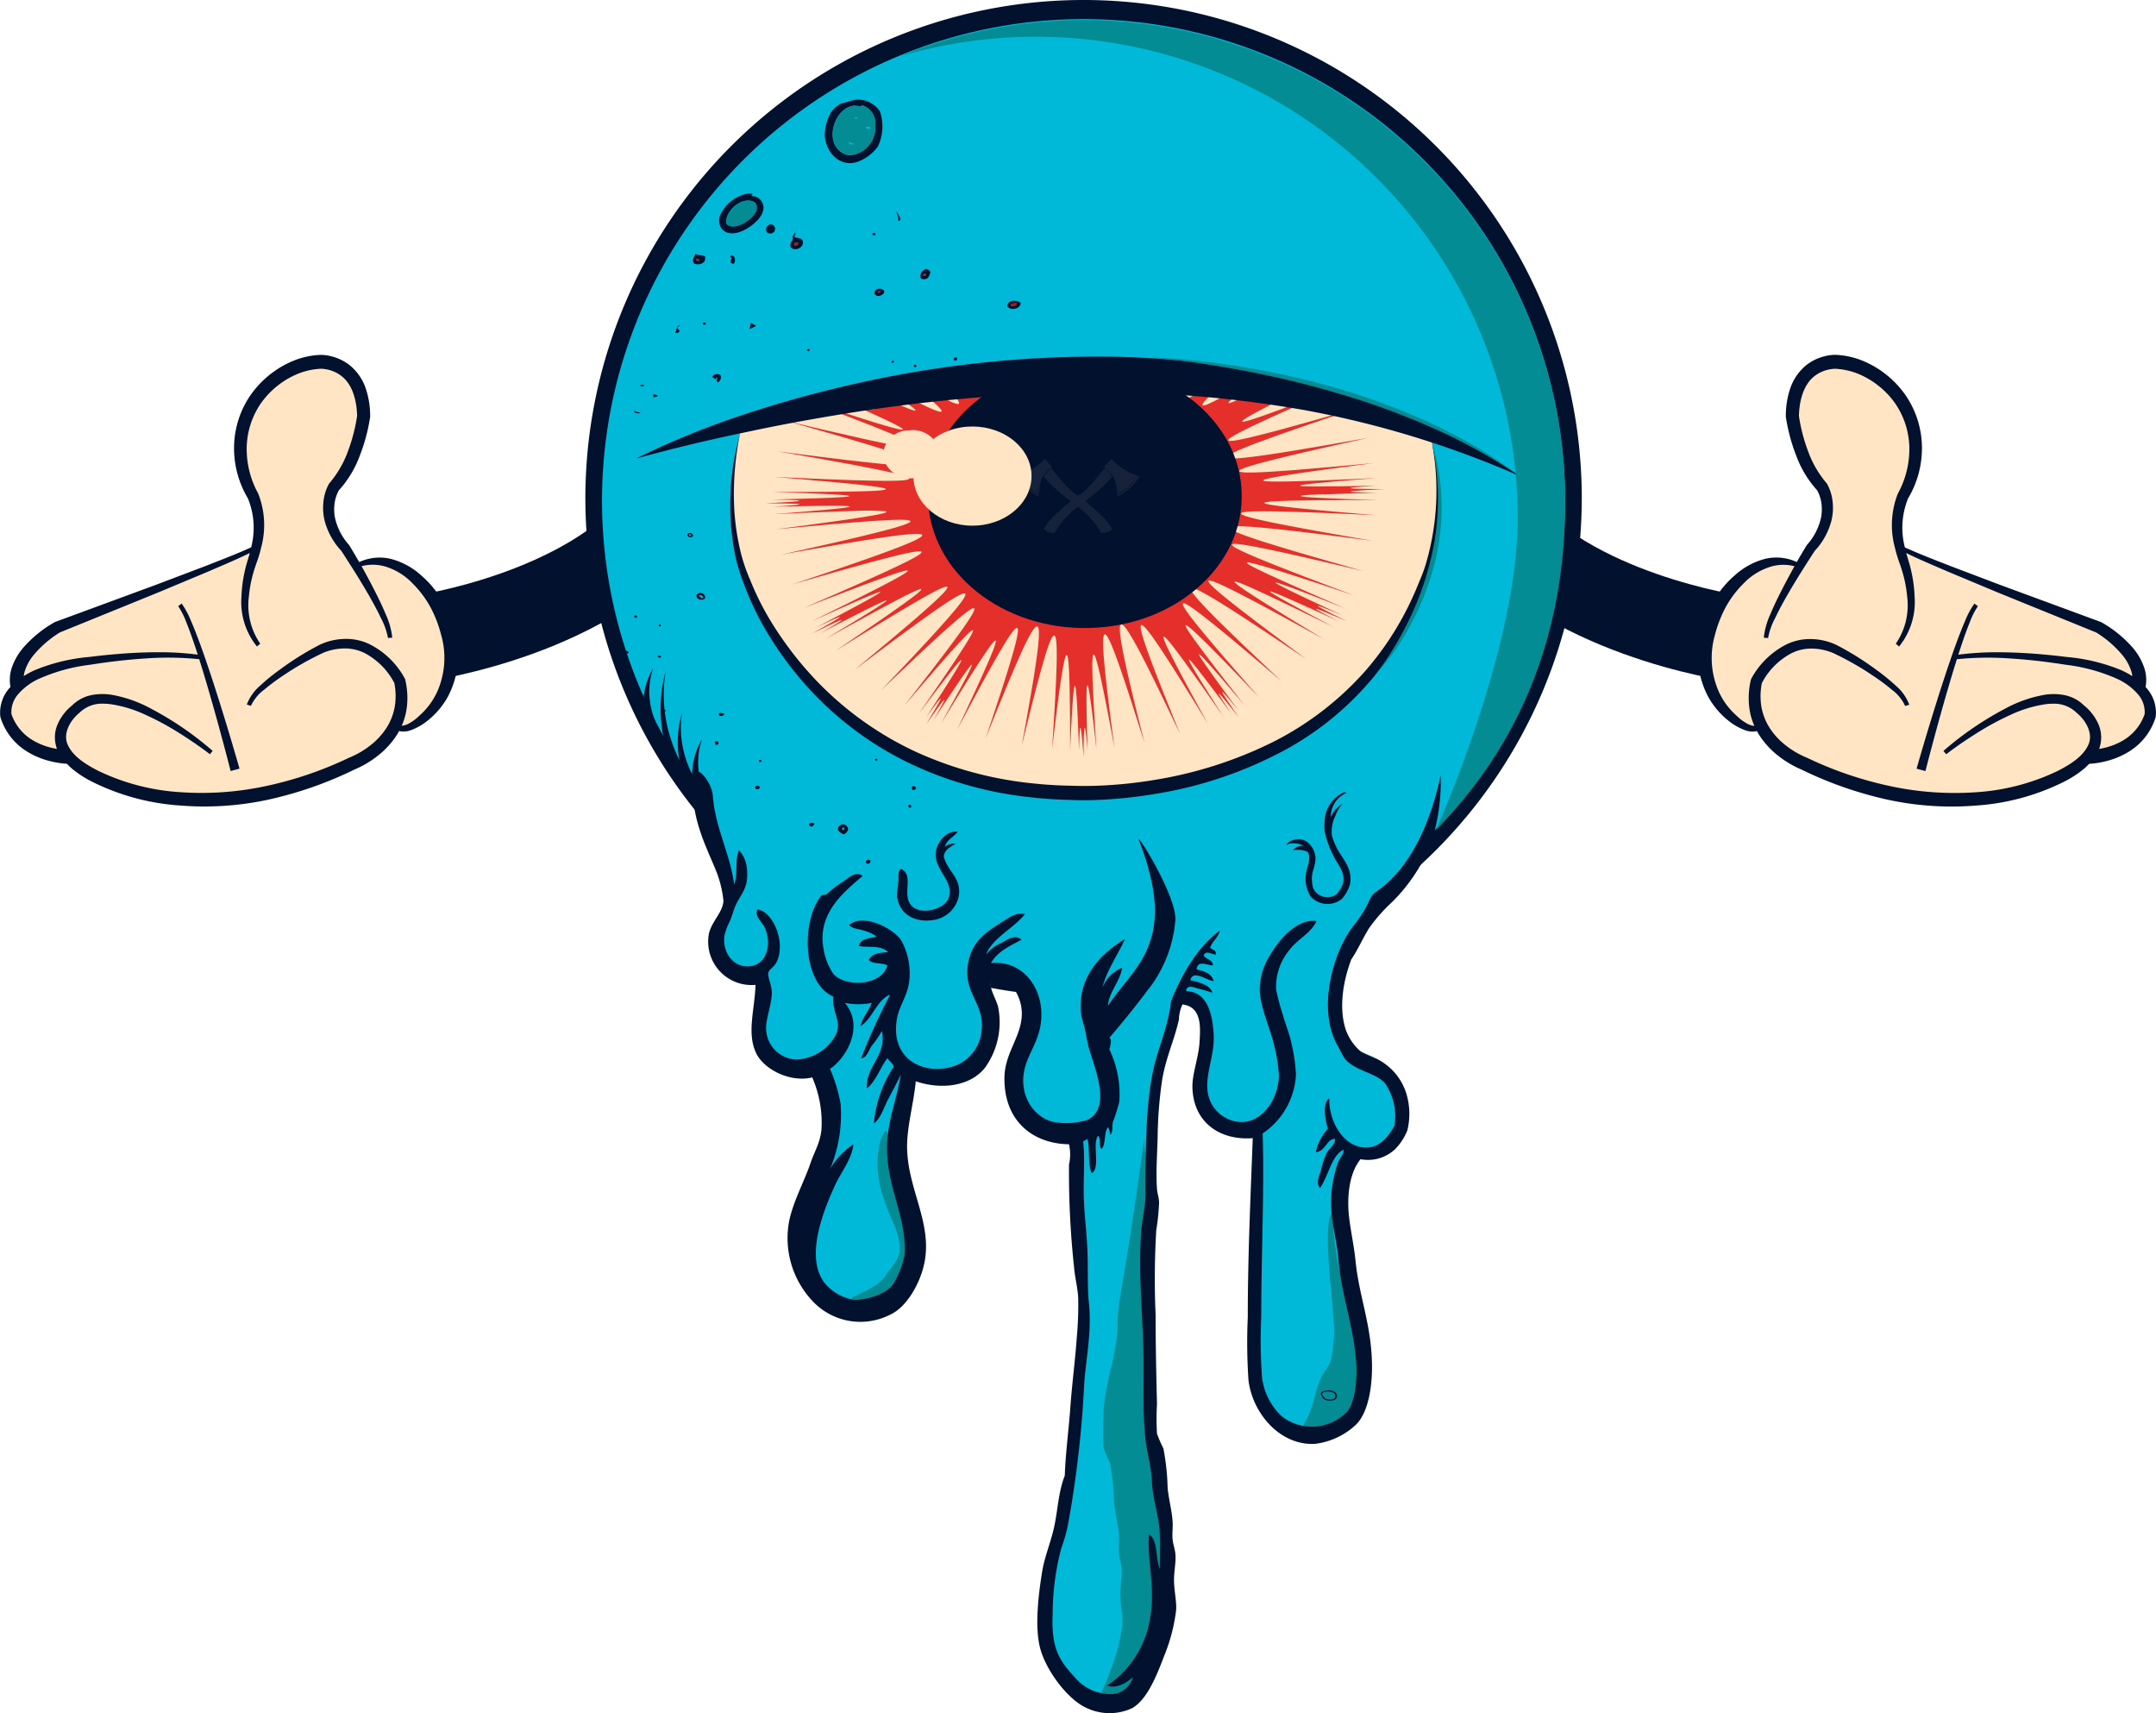 <svg id="Group_177" data-name="Group 177" xmlns="http://www.w3.org/2000/svg" width="267.741" height="212.712" viewBox="0 0 267.741 212.712">
  <g id="Group_1" data-name="Group 1" transform="translate(180.809 60.729)">
    <path id="Path_2" data-name="Path 2" d="M595.017,351.91l1.449-10.642-.724,5.321.732-5.32c-.189-.026-18.995-2.752-27.008-13.245l-8.536,6.519C571.653,348.584,594.068,351.781,595.017,351.91Z" transform="translate(-560.93 -328.024)" fill="#01112e"/>
  </g>
  <g id="Group_4" data-name="Group 4" transform="translate(210.873 44.059)">
    <g id="Group_2" data-name="Group 2" transform="translate(0.27 0.268)">
      <path id="Path_3" data-name="Path 3" d="M650.21,314.068a16.013,16.013,0,0,1,1.531-3.751,12.229,12.229,0,0,1,2.62-3.108,8.728,8.728,0,0,1,3.573-1.914,6.66,6.66,0,0,1,1.727-.124v-.007c.013,0,.1,0,.214.012.039,0,.077,0,.117.008a6.623,6.623,0,0,1,2,.48c.414-.729.833-1.457,1.272-2.172l.01-.017.02-.024A7.773,7.773,0,0,0,665.065,300a5.755,5.755,0,0,0,.057-1.9,4.961,4.961,0,0,0-.575-1.737,12.9,12.9,0,0,1-2.55-4.188,22.234,22.234,0,0,1-1.287-4.773l-.006-.031v-.043a10.6,10.6,0,0,1,.518-3.322,6.046,6.046,0,0,1,1.979-2.858,5.884,5.884,0,0,1,3.3-1.181,9.541,9.541,0,0,1,3.346.706,11.923,11.923,0,0,1,5.188,4.123,11.393,11.393,0,0,1,2.036,6.3,12.011,12.011,0,0,1-1.691,6.313,9.741,9.741,0,0,0-.484,6.018c.011.067.029.133.044.2l4.458,2.005c.476.186.95.374,1.427.561l6.2,2.351,12.438,4.581.035.014.04.023a14.76,14.76,0,0,1,3.79,3.094,7.368,7.368,0,0,1,1.3,2.2,4.47,4.47,0,0,1,.2,2.582c.025.028.056.051.083.081a4.343,4.343,0,0,1,1.207,3.477v0l-.01.033a7.355,7.355,0,0,1-3.2,4.113,9.607,9.607,0,0,1-2.41,1.057,10.885,10.885,0,0,1-2.5.421,8.774,8.774,0,0,1-.829.782,13.119,13.119,0,0,1-2.4,1.517,28.721,28.721,0,0,1-10.724,2.877,37.316,37.316,0,0,1-11.07-.764,47.35,47.35,0,0,1-10.448-3.675l.046.019a12.143,12.143,0,0,1-2.931-1.73,10.168,10.168,0,0,1-2.29-2.52c-.131-.206-.246-.42-.358-.638a2.147,2.147,0,0,1-1.5-.028,6.838,6.838,0,0,1-1.776-.967,9.732,9.732,0,0,1-2.659-3.041A10.677,10.677,0,0,1,650.21,314.068Z" transform="translate(-649.806 -279.967)" fill="#ffe5c4"/>
    </g>
    <g id="Group_3" data-name="Group 3">
      <path id="Path_4" data-name="Path 4" d="M650.292,321.669a9.982,9.982,0,0,0,2.733,3.122,7.236,7.236,0,0,0,1.849,1.005,2.679,2.679,0,0,0,.912.164h0a2.187,2.187,0,0,0,.537-.064c.081.149.168.3.264.455a10.392,10.392,0,0,0,2.349,2.585,12.46,12.46,0,0,0,2.946,1.748,47.66,47.66,0,0,0,10.5,3.691,37.492,37.492,0,0,0,8.133.89c1,0,2.018-.041,3.015-.122a28.694,28.694,0,0,0,10.827-2.905,13.257,13.257,0,0,0,2.447-1.547,8.9,8.9,0,0,0,.78-.728,11.35,11.35,0,0,0,2.455-.425,9.864,9.864,0,0,0,2.479-1.089,7.6,7.6,0,0,0,3.314-4.263l.018-.072a4.593,4.593,0,0,0-1.26-3.686,4.813,4.813,0,0,0-.234-2.583,7.693,7.693,0,0,0-1.343-2.282,14.908,14.908,0,0,0-3.859-3.152l-.118-.058-12.441-4.583-6.194-2.349-.987-.387c-1.561-.61-3.175-1.24-4.723-1.949v0c-.018-.073-.035-.147-.048-.221A9.626,9.626,0,0,1,675.1,297a12.16,12.16,0,0,0,1.717-6.436,11.613,11.613,0,0,0-2.085-6.444,12.131,12.131,0,0,0-5.309-4.218,9.919,9.919,0,0,0-3.442-.725,6.131,6.131,0,0,0-3.465,1.235,6.347,6.347,0,0,0-2.07,2.986,10.743,10.743,0,0,0-.532,3.4l0,.066.01.057a22.356,22.356,0,0,0,1.3,4.826,13.084,13.084,0,0,0,2.583,4.253,4.735,4.735,0,0,1,.526,1.612,5.447,5.447,0,0,1-.054,1.815,7.439,7.439,0,0,1-1.716,3.326l-.048.063c-.418.678-.829,1.373-1.239,2.091a6.019,6.019,0,0,0-3.919-.4,8.927,8.927,0,0,0-3.691,1.973,12.564,12.564,0,0,0-2.678,3.177,16.316,16.316,0,0,0-1.559,3.817A10.917,10.917,0,0,0,650.292,321.669Zm10.7-16.243c-.519.925-1.037,1.891-1.562,2.912-.564,1.1-1,2.011-1.357,2.859l-.058.141a9.518,9.518,0,0,0-.839,2.957l.535.052a8.508,8.508,0,0,1,.886-2.5l.16-.338c.4-.815.87-1.683,1.476-2.728.594-1.024,1.212-2.031,1.83-3.01l.19-.3c.421-.664.841-1.316,1.252-1.951a8.685,8.685,0,0,0,2.085-3.8,6.785,6.785,0,0,0,.139-2.27,5.948,5.948,0,0,0-.683-2.24l-.09-.119a12.73,12.73,0,0,1-2.264-3.905,21.181,21.181,0,0,1-1.149-4.413c.029-1.345.33-3.761,2-5.005a4.442,4.442,0,0,1,2.491-.858,8.854,8.854,0,0,1,2.77.589,10.579,10.579,0,0,1,4.606,3.591,10.03,10.03,0,0,1,1.842,5.523,11.413,11.413,0,0,1-1.422,5.784,10.653,10.653,0,0,0-.372,6.714,15.576,15.576,0,0,0,.563,1.884c.144.412.279.8.39,1.2a15.649,15.649,0,0,1,.575,3.041,8.4,8.4,0,0,1-1.416,5.812l.407.351a8.767,8.767,0,0,0,1.927-6.212,16.681,16.681,0,0,0-.44-3.262c-.106-.494-.251-.972-.392-1.433-.072-.238-.143-.469-.206-.7,1.406.685,2.855,1.308,4.262,1.912l.987.425,6.121,2.557,12.213,4.964a13.246,13.246,0,0,1,3.334,2.9,6.04,6.04,0,0,1,1.006,1.826,3.446,3.446,0,0,1,.156.7,10.723,10.723,0,0,0-1.363-.737,22.81,22.81,0,0,0-6.767-1.642c-2.424-.3-4.662-.487-6.837-.558-.627-.018-1.2-.028-1.766-.028a36.127,36.127,0,0,0-4.879.3c.132-.41.261-.805.392-1.193.342-1.014.618-1.785.9-2.5l.111-.271a9.653,9.653,0,0,1,1.029-2.06l-.431-.32a10.142,10.142,0,0,0-1.158,2.154l-.115.263c-.3.718-.614,1.515-.979,2.507-.532,1.452-1.083,3.063-1.735,5.069-1.046,3.232-2.068,6.582-3.12,10.241l-.075.262,1.1.3.067-.263c.952-3.689,1.875-7.055,2.823-10.29.381-1.293.715-2.393,1.033-3.4l.008.062a38.377,38.377,0,0,1,6.761-.079c2.151.14,4.355.391,6.737.768a22.145,22.145,0,0,1,6.395,1.756,7.586,7.586,0,0,1,2.521,1.855,3.36,3.36,0,0,1,.876,2.523,6.085,6.085,0,0,1-2.761,3.309,8.269,8.269,0,0,1-2.106.844c-.247.063-.507.117-.787.163a4.111,4.111,0,0,0-.061-3.015,6.153,6.153,0,0,0-1.81-2.379l-.042-.037h0a4.753,4.753,0,0,0-2.319-1.236,7.083,7.083,0,0,0-2.571-.048,15.908,15.908,0,0,0-4.627,1.588,40.236,40.236,0,0,0-7.9,5.373l.339.417c1.107-.853,2.339-1.7,3.875-2.672a34.422,34.422,0,0,1,4.112-2.219,15.688,15.688,0,0,1,4.36-1.325,6.558,6.558,0,0,1,.857-.058,4,4,0,0,1,3,1.129l.063.058c1.15.962,2.056,2.63,1.335,4.024-.695,1.426-2.294,2.387-3.768,3.14a27.4,27.4,0,0,1-10.252,2.646,38.1,38.1,0,0,1-10.658-.793,46.03,46.03,0,0,1-10.17-3.48l-.064-.027a10.883,10.883,0,0,1-2.584-1.5,8.83,8.83,0,0,1-2.016-2.175,7.211,7.211,0,0,1-1.048-2.714,8.25,8.25,0,0,1,.065-2.865,8.731,8.731,0,0,1,3.656-3.7,5.476,5.476,0,0,1,2.531-.59,7.006,7.006,0,0,1,2.618.53,36.181,36.181,0,0,1,4.963,2.812,26.1,26.1,0,0,1,2.3,1.7l.067.058a5.227,5.227,0,0,1,1.665,2.03l.511-.163a5.781,5.781,0,0,0-1.708-2.389l-.061-.06a24.891,24.891,0,0,0-2.3-1.861,36.039,36.039,0,0,0-5.007-3.123,7.674,7.674,0,0,0-3.224-.717,6.657,6.657,0,0,0-2.9.638,10.193,10.193,0,0,0-4.413,4.268l-.049.112-.017.067a9.766,9.766,0,0,0-.181,3.486,8.043,8.043,0,0,0,.623,2.212,2.159,2.159,0,0,1-.8-.23,6.039,6.039,0,0,1-1.451-1.077,8.83,8.83,0,0,1-2.16-2.927,10.352,10.352,0,0,1-.479-7.084,15.249,15.249,0,0,1,1.341-3.447,12.778,12.778,0,0,1,2.208-2.921,7.793,7.793,0,0,1,3-1.959A5.5,5.5,0,0,1,660.987,305.426Z" transform="translate(-649.016 -279.181)" fill="#01112e"/>
    </g>
  </g>
  <g id="Group_5" data-name="Group 5" transform="translate(51.388 60.729)">
    <path id="Path_5" data-name="Path 5" d="M183.19,351.91l-1.449-10.642.725,5.321-.733-5.32c.189-.026,19-2.752,27.009-13.245l8.536,6.519C206.554,348.584,184.138,351.781,183.19,351.91Z" transform="translate(-181.732 -328.024)" fill="#01112e"/>
  </g>
  <g id="Group_7" data-name="Group 7" transform="translate(108.803 153.311)">
    <g id="Group_6" data-name="Group 6">
      <path id="Path_6" data-name="Path 6" d="M350.178,599.3a.412.412,0,0,1,.535.393.5.5,0,0,1-.7.186A.427.427,0,0,1,350.178,599.3Z" transform="translate(-349.956 -599.286)" fill="#01112e" fill-rule="evenodd"/>
    </g>
  </g>
  <g id="Group_9" data-name="Group 9" transform="translate(91.074 92.1)">
    <g id="Group_8" data-name="Group 8">
      <path id="Path_7" data-name="Path 7" d="M303.5,420.373a4.8,4.8,0,0,1,1.04,1.412c.624,1.388-.3,3.475-.312,4.493a15.249,15.249,0,0,0,.22,1.875,11.463,11.463,0,0,0,.379,1.9c.272.791.907,1.564,1.2,2.517a3.116,3.116,0,0,1-1.773,3.7,4.153,4.153,0,0,1-2.878-.565,8.009,8.009,0,0,1-3.009-3.8,10.726,10.726,0,0,1,0-5.507c.209-.938.515-1.731.735-2.643a8.433,8.433,0,0,1,.936-2.566C301.257,419.671,302.818,419.717,303.5,420.373Zm-.12,5.739c-.056-.681.42-1.347.4-2.031-.005-.146-.164-.391-.2-.654-.038-.338.113-.715.067-.985a4.716,4.716,0,0,0-.9-1.52,2.305,2.305,0,0,0-1.834.852,6.313,6.313,0,0,0-.657,1.565c-.183.594-.272,1.26-.516,1.973-.6,1.805-.99,4.431-.393,6.157a7.8,7.8,0,0,0,2.58,3.311,4.506,4.506,0,0,0,1.976.511,2.335,2.335,0,0,0,1.183-1.74,3.19,3.19,0,0,0-.631-1.637c-.4-.755-.561-1.75-.977-2.611-.207-.43-.52-.829-.693-1.238a10.16,10.16,0,0,1-.513-3.751c0-.515-.4-1.848.56-1.709a3.711,3.711,0,0,0,.022,1.5c.1-.084.113-.394.336-.323C303.655,424.595,303.022,425.459,303.382,426.112Z" transform="translate(-298.009 -419.939)" fill="#01112e" fill-rule="evenodd"/>
    </g>
  </g>
  <g id="Group_11" data-name="Group 11" transform="translate(93.495 101.143)">
    <g id="Group_10" data-name="Group 10">
      <path id="Path_8" data-name="Path 8" d="M306.421,447.153a1.113,1.113,0,0,1-.86.5.8.8,0,0,1-.39-1.022c.237-.169.394.09.648-.2C306.079,446.595,306.436,446.805,306.421,447.153Zm-.766-.151c.072.13.177.1.291,0-.037-.051-.065-.1-.1-.141C305.783,446.909,305.72,446.951,305.655,447Z" transform="translate(-305.103 -446.435)" fill="#01112e" fill-rule="evenodd"/>
    </g>
  </g>
  <g id="Group_13" data-name="Group 13" transform="translate(95.141 102.781)">
    <g id="Group_12" data-name="Group 12">
      <path id="Path_9" data-name="Path 9" d="M310.416,451.524c-.158.157-.3.2-.43.105C309.7,451.19,310.518,451.068,310.416,451.524Z" transform="translate(-309.926 -451.236)" fill="#01112e" fill-rule="evenodd"/>
    </g>
  </g>
  <g id="Group_15" data-name="Group 15" transform="translate(95.553 104.522)">
    <g id="Group_14" data-name="Group 14">
      <path id="Path_10" data-name="Path 10" d="M312.8,457.636c-.789.986-1.756-.125-1.662-.876A.949.949,0,0,1,312.8,457.636Zm-1.148-.68a.9.9,0,0,0,.378.52c.113-.137.191-.02.312-.161.061-.16-.1-.355-.241-.542C311.936,456.914,311.805,456.854,311.655,456.956Z" transform="translate(-311.135 -456.337)" fill="#01112e" fill-rule="evenodd"/>
    </g>
  </g>
  <g id="Group_17" data-name="Group 17" transform="translate(94.047 101.567)">
    <g id="Group_16" data-name="Group 16">
      <path id="Path_11" data-name="Path 11" d="M306.915,447.678c.033.045.061.09.1.141-.114.1-.219.132-.291,0C306.787,447.77,306.849,447.727,306.915,447.678Z" transform="translate(-306.722 -447.678)" fill="#00b8d7" fill-rule="evenodd"/>
    </g>
  </g>
  <g id="Group_19" data-name="Group 19" transform="translate(96.074 104.958)">
    <g id="Group_18" data-name="Group 18">
      <path id="Path_12" data-name="Path 12" d="M313.109,457.615c.144.187.3.382.241.542-.121.141-.2.024-.312.161a.9.9,0,0,1-.378-.52C312.811,457.7,312.941,457.755,313.109,457.615Z" transform="translate(-312.661 -457.615)" fill="#00b8d7" fill-rule="evenodd"/>
    </g>
  </g>
  <g id="Group_21" data-name="Group 21" transform="translate(92.117 93.069)">
    <g id="Group_20" data-name="Group 20">
      <path id="Path_13" data-name="Path 13" d="M305.208,425.659c-.223-.071-.232.239-.336.323a3.714,3.714,0,0,1-.021-1.5c-.96-.14-.564,1.194-.56,1.709a10.159,10.159,0,0,0,.513,3.751c.173.409.486.808.693,1.238.415.86.575,1.856.977,2.611a3.189,3.189,0,0,1,.631,1.637,2.335,2.335,0,0,1-1.183,1.74,4.506,4.506,0,0,1-1.976-.511,7.8,7.8,0,0,1-2.58-3.311c-.6-1.726-.21-4.352.393-6.157.245-.713.334-1.379.516-1.973a6.306,6.306,0,0,1,.657-1.565,2.3,2.3,0,0,1,1.834-.852,4.714,4.714,0,0,1,.9,1.52c.045.269-.105.647-.067.985.031.262.19.507.195.654.024.684-.452,1.35-.4,2.031C305.037,427.33,305.67,426.466,305.208,425.659Zm-2.047,5.195c-.254.288-.411.028-.648.2a.8.8,0,0,0,.39,1.022,1.113,1.113,0,0,0,.86-.5C303.778,431.224,303.421,431.014,303.161,430.854Zm.99,2.032c.131.1.272.051.43-.105C304.683,432.325,303.868,432.446,304.151,432.886Zm.359,1.77c-.093.751.874,1.862,1.663.876A.949.949,0,0,0,304.51,434.657Z" transform="translate(-301.068 -422.78)" fill="#e42f2b" fill-rule="evenodd"/>
    </g>
  </g>
  <g id="Group_23" data-name="Group 23" transform="translate(117.25 124.447)">
    <g id="Group_22" data-name="Group 22">
      <path id="Path_14" data-name="Path 14" d="M374.706,522.615a14.114,14.114,0,0,0,1.911-1.515,6.022,6.022,0,0,0,1.3-1.8,5.493,5.493,0,0,0,.479-2.149,17.512,17.512,0,0,0-.166-2.437,5.167,5.167,0,0,1,1.083,2.364,4.527,4.527,0,0,1-.323,2.712,4.767,4.767,0,0,1-1.811,2.029A4.913,4.913,0,0,1,374.706,522.615Z" transform="translate(-374.706 -514.717)" fill="#ba1e1e"/>
    </g>
  </g>
  <g id="Group_25" data-name="Group 25" transform="translate(72.697)">
    <g id="Group_24" data-name="Group 24">
      <path id="Path_15" data-name="Path 15" d="M306.035,273.827A61.868,61.868,0,1,1,367.9,211.959,61.939,61.939,0,0,1,306.035,273.827Zm0-119.612a57.744,57.744,0,1,0,57.745,57.744A57.809,57.809,0,0,0,306.035,154.215Z" transform="translate(-244.166 -150.091)" fill="#01112e"/>
    </g>
  </g>
  <g id="Group_27" data-name="Group 27" transform="translate(74.759 2.358)">
    <g id="Group_26" data-name="Group 26">
      <path id="Path_16" data-name="Path 16" d="M344.817,269.549a20.547,20.547,0,0,1,2.781-3.187c1.824-1.922,2.276-4.581,4.781-7.238a3.21,3.21,0,0,0,.361-.476,59.8,59.8,0,1,0-91.628-7.408c.006.008.011.018.017.027,2.946,4.283,2.41,7.87,3.692,11.041a13.89,13.89,0,0,1,.954,3.863c-.1,1.542-1.621,2.684-1.824,4.351a5.353,5.353,0,0,0,5.737,6.073c-.1,3.117-1.1,5.989.086,8.5a6.509,6.509,0,0,0,6.858,2.993,14.181,14.181,0,0,1,1.133,6.374,15.4,15.4,0,0,1-1.3,4.156c-.846,2.519-2.231,4.967-2.694,7.527a11.486,11.486,0,0,0,3.13,9.948,7.937,7.937,0,0,0,9.294,1.445c1.99-.924,3.545-3.683,3.93-5.971.981-5.833-2.927-10.036-2.111-15.647.352-2.418.794-4.6,1.058-7.255,3.187,1.113,7.007.493,8.763-1.836a8.95,8.95,0,0,0,1.285-7.495c-.368-1.055-1.062-2.7-.5-3.506,2.082-.322,3.3,1.866,3.648,3.663.618,3.228-1.412,5.225-1.831,8.615-.655,5.291,3.381,8.175,7.9,8.257a6.726,6.726,0,0,1,.067,2.708,110.55,110.55,0,0,0,.6,12.665c.1,1.336.415,2.614.469,3.894a46.237,46.237,0,0,1-.112,4.9c-.2,2.87-.557,5.683-.761,8.526-.2,2.918-.578,5.854-.681,8.7-.784,2.035-.878,4.19-1.334,6.31-.419,1.939-1.169,3.662-1.476,5.594-.42,2.662-1.047,6.485-.38,9.2.683,2.768,3.107,6.35,5.342,7.436a6.48,6.48,0,0,0,5.731.1c1.855-1.068,3.019-4.095,3.914-6.468a22.073,22.073,0,0,0,1.472-5.7c.081-1.088-.258-2.408-.258-3.761,0-1.1.252-2.185.171-3.189-.048-.618-.29-1.236-.344-1.828-.073-.749.049-1.5,0-2.223-.086-1.343-.468-2.738-.611-4.157a29.688,29.688,0,0,0-.518-4.925,15.524,15.524,0,0,1-.782-1.829,30.574,30.574,0,0,1,0-3.67c-.093-3.658-.173-7.578-.173-11.1a103.162,103.162,0,0,1,.087-10.521,29.172,29.172,0,0,0,.346-3.386c-.019-.657-.222-1.115-.259-1.733-.148-2.231.049-4.575.085-6.759a52.923,52.923,0,0,1,.519-6.572c.407-2.773,1.571-5.262,2.089-7.721a4.513,4.513,0,0,1,.43-1.836c2.4.3,2.79,2.927,2.674,4.8s-.914,4.059-.89,5.723c.08,4.4,3.36,6.4,7.4,6.091-.27,7.309-.587,14.842-.587,22.371a72.206,72.206,0,0,0,.151,7.938c.486,4.184,3.276,7.9,7.5,7.635a8.79,8.79,0,0,0,5.035-2.414c1.46-1.491,2.029-4.691,1.917-7.918-.166-4.753-1.571-8.042-2-12.365-.215-2.214-.77-4.486-.868-6.371-.118-2.355.259-4.741,1.479-6.273a4.8,4.8,0,0,0,4.252-1.261,7.129,7.129,0,0,0,1.479-2.316,8.722,8.722,0,0,0-.173-4.726,7.151,7.151,0,0,0-3.561-4.15,19.853,19.853,0,0,1-1.911-.871,6.327,6.327,0,0,1-1.91-2.8c-.876-2.768-.279-6.089.7-8.693C343.475,272.186,344.024,270.838,344.817,269.549Z" transform="translate(-250.207 -157)" fill="#00b8d7"/>
    </g>
  </g>
  <g id="Group_29" data-name="Group 29" transform="translate(160.685 150.493)">
    <g id="Group_28" data-name="Group 28">
      <path id="Path_17" data-name="Path 17" d="M506.955,606.274c-.37,5.8-1.149,2.566-2.5,8.027a11.37,11.37,0,0,1-2.484,4.774,8.924,8.924,0,0,0,4.295-.854c1.991-.924,3.518-3.708,4.08-5.988,1.355-5.46-1.725-8.656-2.789-14.237-.319-1.672-.952-5.278-.671-6.965C505.188,591.542,507.115,603.836,506.955,606.274Z" transform="translate(-501.968 -591.03)" fill="#038c93"/>
    </g>
  </g>
  <g id="Group_31" data-name="Group 31" transform="translate(135.646 141.283)">
    <g id="Group_30" data-name="Group 30">
      <path id="Path_18" data-name="Path 18" d="M431.753,587.284c0,3.527-1.848,7.9-1.755,11.555a30.458,30.458,0,0,0,0,3.671,15.513,15.513,0,0,0,.782,1.828,29.776,29.776,0,0,1,.519,4.925c.142,1.421.524,2.817.61,4.158.049.727-.074,1.473,0,2.221.054.593.3,1.21.344,1.83.081,1-.171,2.088-.171,3.189,0,1.353.339,2.672.259,3.762a22.1,22.1,0,0,1-1.473,5.7,23.365,23.365,0,0,1-2.263,4.822,5.9,5.9,0,0,0,4.24-.423c1.856-1.067,3.02-4.095,3.914-6.467a22.079,22.079,0,0,0,1.473-5.7c.08-1.089-.258-2.409-.258-3.761,0-1.1.252-2.185.171-3.19-.048-.619-.289-1.237-.344-1.829-.073-.749.049-1.495,0-2.222-.086-1.342-.468-2.737-.61-4.158a29.812,29.812,0,0,0-.519-4.925,15.46,15.46,0,0,1-.782-1.828,30.5,30.5,0,0,1,0-3.67c-.093-3.657-.173-7.579-.173-11.1a103.332,103.332,0,0,1,.086-10.522,29.014,29.014,0,0,0,.346-3.387c-.018-.656-.222-1.114-.259-1.731-.135-2.042-.893-3.958-.838-5.982C432.416,583.711,431.753,583.728,431.753,587.284Z" transform="translate(-428.605 -564.044)" fill="#038c93"/>
    </g>
  </g>
  <g id="Group_33" data-name="Group 33" transform="translate(90.908 45.751)">
    <g id="Group_32" data-name="Group 32">
      <path id="Path_19" data-name="Path 19" d="M349.632,284.148a162.75,162.75,0,0,0-50.872,7.173,31.161,31.161,0,0,0-1.221,9.69,31.843,31.843,0,0,0,3.312,13.1c6.754,13.69,23.017,23.144,41.689,22.715,24.2-.561,43.276-17.491,42.614-37.824a31.631,31.631,0,0,0-.821-6.135C372,287.819,359.647,284.234,349.632,284.148Z" transform="translate(-297.523 -284.14)" fill="#ffe5c4"/>
    </g>
  </g>
  <g id="Group_35" data-name="Group 35" transform="translate(95.058 45.751)">
    <g id="Group_34" data-name="Group 34">
      <path id="Path_20" data-name="Path 20" d="M378.994,299.78l2.089-.073h.013c.254-.009.517-.013.787-.022.076-.005.158-.005.236-.006.2-.009.4-.011.613-.018.14-.007.29-.011.434-.013.17-.006.338-.011.515-.015h.043c.62-.015,1.276-.032,1.964-.052-5.98-.09-2.823-.273.867-.465-3.7-.023-6.86-.058-.9-.431-.314.008-.616.011-.915.022-.117,0-.231,0-.343,0-.2.009-.4.009-.6.016-.1,0-.209,0-.31.006-.217,0-.432.009-.64.009-.1,0-.207,0-.307.009-.223,0-.436.009-.643.009-.121,0-.238,0-.354.008l-.384,0c-.12,0-.24.006-.359.006-.1,0-.2,0-.3,0-.258,0-.5.009-.738.009-.055,0-.113,0-.17,0-.129,0-.254,0-.378.007h-.69c-.37,0-.7,0-.984,0h-.106c-.089,0-.167-.007-.246-.007h-.1c-.073,0-.146,0-.208-.006v0c-.886-.026-1.062-.087-.422-.191.016,0,.036,0,.054-.008.063-.009.13-.022.206-.03l.093-.013c.078-.011.162-.021.254-.031l.089-.013c.123-.013.261-.031.411-.048.018,0,.034,0,.052,0,.135-.013.281-.03.434-.048l.141-.013c.144-.013.3-.03.453-.041a1.216,1.216,0,0,1,.124-.016l1.412-.13a.8.8,0,0,0,.1-.008q.354-.032.742-.065c.04,0,.08-.009.12-.009.591-.052,1.241-.108,1.946-.164a.786.786,0,0,0,.1-.008c.316-.021.645-.052.981-.08.063,0,.123-.006.185-.011.378-.032.765-.063,1.169-.095-4.391.2-7.795.342-10.151.4h0c-4.409.112-5.132-.059-1.724-.637h0c.649-.108,1.446-.236,2.4-.377.077-.008.162-.021.244-.037l.6-.086c.221-.033.448-.065.683-.1.133-.017.271-.038.407-.056.32-.047.647-.092.994-.138.064-.013.132-.022.2-.033.391-.051.789-.105,1.209-.165l.039,0c.467-.066.956-.13,1.46-.2.016,0,.035,0,.052,0,.507-.071,1.03-.139,1.575-.214.018,0,.04,0,.058,0,.549-.074,1.116-.145,1.7-.225-.363.035-.723.071-1.073.1l-.3.026c-.235.02-.466.043-.7.065-.131.013-.256.024-.387.032-.226.024-.453.044-.673.065l-.257.022c-.257.023-.507.043-.754.071-.055,0-.114.008-.169.014-.28.026-.553.051-.82.073a.59.59,0,0,0-.1.009c-3.441.3-6.118.52-8.019.622h0c-3.653.205-4.464.019-2.326-.665h0c1.96-.632,6.4-1.687,13.425-3.247h0q.706-.16,1.438-.323c-.64.116-1.256.227-1.862.329l-.15.025c-.57.107-1.118.2-1.657.291-.074.017-.15.026-.221.039-.526.1-1.033.182-1.524.267-.077.014-.149.024-.225.037-.491.09-.963.167-1.422.243-.061.012-.128.023-.189.03-.462.077-.907.155-1.339.225-.049.011-.1.019-.151.026-.438.074-.854.141-1.255.206-.04.008-.078.008-.117.015-.407.071-.8.132-1.174.188-.022,0-.049.007-.068.011-.382.056-.747.113-1.093.164-.015,0-.025.007-.039.007-.356.052-.69.1-1.005.14h0c-7.413,1.025-4.435-.333,8.643-4.763h0c.746-.256,1.52-.515,2.335-.79a.541.541,0,0,1-.092-.032c-.99.283-1.918.552-2.81.8-.312.094-.621.176-.922.262-.135.039-.272.076-.408.117-.337.1-.662.186-.98.27-.087.028-.166.05-.25.076-.354.094-.7.19-1.028.286a.072.072,0,0,0-.032.009c-1.91.524-3.485.948-4.733,1.256a.041.041,0,0,1-.022,0c-.233.059-.454.113-.668.165-.022,0-.043.011-.067.017l-.572.135a.712.712,0,0,1-.071.013c-.176.039-.346.081-.505.106a.09.09,0,0,1-.041.011c-.987.208-1.532.258-1.643.156,0,0-.012-.009-.012-.013a.058.058,0,0,1-.008-.052c0-.007,0-.017.008-.026a.32.32,0,0,1,.049-.07c.013-.013.021-.026.036-.039s.064-.056.1-.086c.022-.017.043-.034.07-.052a1.388,1.388,0,0,1,.154-.1.88.88,0,0,1,.1-.062c.064-.041.13-.081.206-.128.036-.022.075-.044.11-.061.2-.112.429-.241.7-.377a.079.079,0,0,1,.025-.013c.094-.053.2-.1.3-.152s.172-.091.267-.136.211-.1.319-.158.22-.1.337-.164.226-.1.338-.16c.133-.068.269-.126.41-.2.113-.054.232-.107.349-.16.158-.078.325-.152.493-.231.116-.052.236-.11.356-.163.187-.089.379-.178.578-.266.118-.052.234-.106.357-.163.228-.1.47-.212.719-.317.1-.053.193-.1.295-.138.334-.15.677-.3,1.036-.461l.061-.028c.8-.358,1.665-.736,2.59-1.144-.105-.028-.2-.06-.307-.088q-2.008.763-3.525,1.33c-.023.006-.044.017-.067.023-.208.074-.407.152-.6.22-.061.024-.119.042-.178.063-.16.059-.316.117-.466.169-.055.019-.109.043-.162.06-.171.061-.337.119-.495.178-.022.009-.043.015-.066.022-.176.065-.341.121-.5.175-.047.02-.092.033-.141.05l-.308.1c-.054.017-.106.034-.159.049a2.3,2.3,0,0,1-.236.081l-.157.052c-.072.021-.138.043-.2.065s-.16.048-.231.067a1.429,1.429,0,0,1-.149.045c-.046.013-.09.027-.13.035s-.071.017-.1.026-.079.021-.116.026-.044.008-.066.015-.068.016-.1.019h-.02a.609.609,0,0,1-.145,0h-.005a.035.035,0,0,1-.027-.024s0,0,0,0a.028.028,0,0,1,0-.031s0-.008.006-.008a1.472,1.472,0,0,1,.36-.3.024.024,0,0,0,.017-.007c.275-.178.679-.416,1.225-.717a.139.139,0,0,0,.027-.013c.435-.238.955-.509,1.559-.825.016-.009.031-.013.043-.022.139-.074.287-.148.432-.227.756-.39,1.623-.827,2.6-1.321-.13-.039-.266-.076-.4-.117-3.23,1.39-3.17,1.212-.652-.178-.489-.134-.976-.264-1.456-.39-1.346.642-1.56.652-.418-.1-.193-.052-.386-.1-.576-.147-1.245.662-2.234,1.177-2.964,1.533h0c-1.665.812-1.964.8-.807-.121h0c.511-.4,1.3-.981,2.377-1.745-.223-.052-.449-.108-.673-.156-1.17.7-2.154,1.269-2.959,1.72h0c-2.92,1.624-3.458,1.61-1.585-.2h0c.543-.521,1.281-1.188,2.225-2.011-.309-.06-.617-.121-.922-.177-1.253.888-2.241,1.556-2.984,2.016h0c-1.61.992-2.037.975-1.3-.1a26.744,26.744,0,0,1,1.869-2.31c-.39-.06-.775-.117-1.159-.165-2.366,2.012-2.763,1.953-1.361-.158a48.825,48.825,0,0,0-5.013-.313,179.62,179.62,0,0,0-22.422,1.162c1.323,1.8.926,1.847-1.319.154-.422.052-.832.108-1.249.164a28.332,28.332,0,0,1,1.909,2.1c.038.052.075.1.111.147s.076.113.113.162.064.1.089.152.043.084.058.117.021.056.027.077a.246.246,0,0,1,.007.111.167.167,0,0,1-.022.03.127.127,0,0,1-.055.032.123.123,0,0,1-.045.013.673.673,0,0,1-.152-.015c-.03-.011-.064-.017-.095-.028a2.214,2.214,0,0,1-.217-.073A1.518,1.518,0,0,1,333,288.4c-.075-.03-.157-.066-.248-.111-.051-.021-.1-.049-.157-.076-.126-.061-.259-.134-.4-.212-.066-.033-.14-.073-.213-.111-.111-.068-.227-.13-.347-.2-.069-.041-.135-.074-.2-.119h0c-.7-.4-1.56-.932-2.584-1.581-.325.052-.657.1-.98.149.781.608,1.428,1.128,1.962,1.571.361.3.66.555.907.777h0c.247.228.437.412.572.559a2.183,2.183,0,0,1,.158.195s0,.007,0,.007c.078.111.1.185.07.227,0,0,0,0,0,.006-.034.037-.117.043-.256.018,0-.007-.008-.007-.017-.007a3.99,3.99,0,0,1-.566-.184c-.013,0-.03-.013-.045-.017-.243-.1-.532-.221-.871-.377a.825.825,0,0,0-.082-.041c-.338-.158-.728-.344-1.162-.562-.043-.022-.086-.042-.135-.065-.206-.1-.422-.217-.646-.329-.746-.379-1.6-.825-2.558-1.336-.228.037-.454.075-.684.119.824.514,1.508.952,2.061,1.316h0c2.384,1.568,2.268,1.739-.143.685a.093.093,0,0,0-.034-.015c-.321-.143-.69-.307-1.092-.491-.716-.327-1.552-.719-2.517-1.178-.177.037-.349.07-.529.1,2.522,1.421,2.054,1.334-.684.133-.531.1-1.059.216-1.585.325.81.385,1.477.705,1.988.963.109.056.212.108.3.153,0,.007.009.007.015.009.089.043.172.089.247.132a.016.016,0,0,1,.013,0c1.125.594.793.564-1.311-.207h0c-.6-.222-1.347-.5-2.248-.845-.1.021-.209.041-.31.067.689.3,1.336.587,1.944.856.163.073.314.138.47.21.112.05.231.1.342.154.145.065.282.123.42.184.12.058.247.115.367.165l.356.165c.128.054.248.111.365.165s.227.1.338.153.211.1.311.143.215.1.317.148.193.091.291.134.186.087.274.123.176.089.262.128l.244.117.223.109a2.3,2.3,0,0,0,.224.105c.057.033.111.059.162.085.162.083.307.159.435.226.025.013.053.03.077.043.06.031.112.06.163.089.03.015.064.036.09.05.047.03.087.052.123.078l.065.039c.036.026.064.043.09.065a.189.189,0,0,1,.039.031.342.342,0,0,1,.05.047.07.07,0,0,0,.014.015.069.069,0,0,1,.009.041l0,0a.038.038,0,0,1-.033.022.023.023,0,0,1-.011,0c-.419.069-3.308-.8-8.935-2.648h0c-.595-.2-1.207-.4-1.865-.613l-.168.038c.573.217,1.128.422,1.663.633.883.333,1.711.649,2.491.953.112.043.233.086.344.129.214.08.41.16.614.238l.675.26c.176.07.341.134.512.2.224.085.454.177.667.26.161.063.308.121.465.185.2.083.415.165.61.243.144.056.279.113.416.171.187.074.375.15.55.218.131.057.25.107.377.156.161.07.328.139.48.2.12.047.226.091.336.139.144.058.289.125.418.184.105.041.2.087.3.128.118.052.239.1.344.156s.175.078.262.121.191.086.276.13l.215.109c.076.037.15.074.217.108s.11.067.166.095.111.062.157.091a.834.834,0,0,1,.115.081.62.62,0,0,1,.1.071.557.557,0,0,1,.064.062.387.387,0,0,1,.042.056.058.058,0,0,1,.008.043.065.065,0,0,1-.011.037.094.094,0,0,1-.044.03.266.266,0,0,1-.069.024c-.03,0-.063.008-.1.011s-.073.007-.117.007a1.5,1.5,0,0,1-.166-.007c-.051,0-.109-.009-.165-.011-.071-.007-.145-.009-.227-.018-.067-.009-.141-.016-.214-.027l-.291-.04c-.083-.015-.171-.029-.26-.039-.114-.02-.234-.035-.359-.059-.1-.017-.2-.034-.3-.049-.138-.028-.279-.054-.434-.085-.105-.017-.219-.039-.332-.06-.164-.033-.331-.065-.51-.1-.118-.024-.248-.052-.374-.074-.191-.039-.38-.082-.587-.121-.128-.026-.266-.056-.4-.087-.217-.043-.437-.091-.67-.139-.142-.029-.3-.065-.443-.1-.243-.05-.484-.1-.74-.16-.146-.03-.3-.064-.449-.1-.282-.067-.564-.128-.858-.2-.138-.03-.284-.058-.425-.1-.322-.069-.643-.143-.979-.221-.149-.037-.3-.069-.456-.1-.355-.083-.707-.163-1.078-.252-.141-.03-.3-.068-.446-.1-.383-.086-.767-.177-1.169-.268-.243-.058-.5-.124-.753-.175-.336-.085-.664-.159-1.01-.241l-1.858-.441c22.288,6.3,22.149,6.779-1.092,3.769,22.229,3.833,21.352,4.179-.5,3.166,19.346,1.611,17.72,1.867-.132,1.88,13.841.442,11.458.641-.063.931,5.978.091,2.822.272-.868.47,3.7.019,6.861.054.893.422,11.526-.247,13.921-.156.128.921.555-.026,1.091-.045,1.614-.073h.06q.724-.03,1.409-.062c.1-.006.186-.011.281-.013l1.1-.044c.127-.009.248-.014.372-.017.3-.012.6-.028.894-.036l.465-.02c.234-.008.463-.017.688-.028.19,0,.374-.012.557-.017.167-.006.334-.013.493-.021.211-.005.42-.013.623-.022.11,0,.216,0,.324-.008.229-.006.455-.013.669-.022.06,0,.115,0,.174,0a33.874,33.874,0,0,1,4.113.019h0c.342.061.2.167-.44.314h0c-.084.02-.177.046-.278.061-.025.007-.05.011-.077.015-.1.021-.21.043-.328.065-.022.006-.047.008-.071.015-.371.067-.817.147-1.34.234-.085.01-.164.026-.252.036-.146.024-.3.05-.45.069-.1.019-.222.037-.333.052-.154.028-.3.05-.463.076-.26.036-.536.078-.82.122l-.386.049c-.217.037-.435.067-.662.1l-.416.06c-.246.033-.5.07-.767.107-.126.017-.244.037-.373.054-.4.049-.8.105-1.229.167-.06.01-.125.013-.184.028-.4.053-.8.109-1.226.163-.11.014-.222.028-.33.043-.376.054-.767.1-1.165.153-.134.022-.267.039-.407.054-.51.072-1.034.135-1.58.21.638-.063,1.257-.117,1.86-.173h.023c4.245-.394,7.588-.683,10.024-.846h0c7.132-.486,6.433.077-2.543,2.193v0c-.58.139-1.191.275-1.835.429a.069.069,0,0,0-.037.011c-.312.067-.628.141-.95.214l-.051.013q-1,.227-2.091.472l-.238.051c-.263.06-.53.124-.8.184-.129.024-.257.054-.39.086-.231.05-.467.1-.7.155-.149.036-.3.062-.443.1l-1.123.249,1.109-.2a1.809,1.809,0,0,0,.23-.045c2.558-.448,4.8-.833,6.755-1.163h0c13.6-2.265,12.368-1.361-3.264,3.939-.492.164-1,.335-1.527.513-.154.054-.307.1-.466.158l-1.5.5c1.2-.348,2.328-.666,3.391-.972h0c17.943-5.117,16.429-4.075-1.927,3.883,17.644-6.851,16.394-5.948,1,1.648,12.2-5.508,10.254-4.335.482.8,5.212-2.468,2.59-.977-.482.752,3.2-1.555,5.948-2.874,1.012-.035,9.8-5.1,11.913-6.039.631.705,14.914-8.237,16.427-8.782,1.286,1.455,17.6-10.907,18.549-11.028,2.39,2.341,17.518-13.167,17.928-12.841,3.247,2.583,14.994-14.3,14.905-13.492,2.91,1.875,11.334-13.266,10.77-11.963,1.8,1,7.4-9.841,6.394-8.013.878.49,3.1-4.3,1.686-1.919.011.854,1.886-2.677,3.51-4.957.869-.447,5.561-8.482,6.854-10.175.974.362,8.181-13.336,9.19-14.436,2.014.747,8.945-16.778,9.711-17.275,3.539,1.076,7.5-18.732,8.069-18.615,4.485.916,4.56-18.685,4.972-17.945,3.768.416,1.922-16.261,2.221-14.891,2.24.114.522-11.637.761-9.631,1.105.053.108-5.028.323-2.374.558.727.027-3.107.068-5.766.506-.754-.295-9.683-.188-11.7,1.1-.106-.965-14.979-.757-16.354,2.231-.21-2.412-18.282-2.051-19.035,3.729-.6-4.86-19.338-4.3-19.477,4.411-1.122-.14-.34-.272-.667-.4-1-.044-.1-.082-.2-.121-.3h0c-6.011-14.782-5.913-15.823.972-4.813.2.314.4.643.612.98.04.063.08.127.118.193.213.336.425.68.645,1.035.024.043.053.086.079.126.492.8,1.01,1.639,1.563,2.538-.178-.316-.343-.62-.51-.923-.949-1.733-1.758-3.222-2.434-4.488h0c-3.679-6.886-3.354-7,.612-1.5.072.1.148.205.222.312.1.132.2.266.3.409.086.119.172.24.258.366s.2.275.3.414.187.27.285.405c.076.106.154.221.232.327.238.338.486.691.744,1.054.055.079.11.156.163.235.146.2.291.416.44.624.084.121.168.236.253.359.137.2.273.388.414.594.225.315.449.64.682.973-.173-.268-.337-.528-.5-.78-.07-.114-.139-.22-.207-.329-.1-.148-.188-.293-.278-.433-.069-.113-.142-.223-.209-.33q-.185-.295-.358-.567c-.089-.139-.174-.276-.257-.4-.043-.073-.089-.143-.132-.214-.083-.134-.165-.261-.242-.387-.018-.028-.03-.048-.045-.074-.18-.281-.346-.552-.5-.8a.126.126,0,0,0-.027-.037c-.673-1.089-1.12-1.846-1.354-2.291v0c-.308-.58-.261-.63.1-.236.251.28.649.774,1.188,1.469h0c.084.108.173.221.263.338.013.015.028.037.043.054.088.113.173.23.266.351.015.017.028.036.043.056.258.335.54.706.838,1.1.066.086.13.174.2.262s.126.167.192.249c.091.125.181.244.275.37.05.067.1.135.153.2.108.147.215.29.326.44.051.069.1.134.151.2.121.17.248.338.377.509.039.058.082.108.123.164.171.227.344.468.526.706-2.937-4.378-1.163-2.177.888.407-1.844-2.689-3.413-5-.038-.855-6.064-8.228-7.186-10.008.844-.527-.318-.4-.622-.792-.919-1.173-.034-.046-.068-.089-.1-.135-.255-.325-.505-.647-.743-.959-.057-.069-.106-.132-.162-.2-.227-.29-.446-.576-.658-.849-.013-.017-.027-.032-.04-.052-1.274-1.645-2.307-3-3.079-4.044-2.323-3.142-2.3-3.5.486-.78.157.152.323.318.493.485.041.037.077.076.12.117.16.161.33.333.5.5.063.066.121.124.186.189.165.164.337.338.51.515.085.086.164.164.249.256.162.16.332.332.5.511.112.112.222.227.336.342.145.147.3.307.449.463s.31.313.47.481c.121.128.253.259.379.394.2.2.389.4.591.608.12.128.254.267.382.4.559.579,1.145,1.19,1.775,1.847q-.543-.617-1.057-1.2c-.252-.29-.5-.571-.738-.851-.087-.1-.174-.2-.259-.294-.25-.285-.486-.559-.722-.827-.075-.086-.151-.178-.228-.264-.227-.264-.451-.519-.668-.775-.074-.087-.151-.173-.225-.26-.213-.24-.415-.481-.615-.71-.073-.083-.142-.162-.212-.251-.2-.225-.391-.451-.575-.67l-.166-.2c-.189-.221-.374-.439-.551-.645-.021-.027-.04-.055-.061-.077-.2-.232-.383-.457-.563-.671h0c-3.968-4.757-3.824-5.242.945-1.412.242.2.5.405.77.624a.149.149,0,0,1,.031.026c.259.21.529.431.811.667.03.024.06.045.09.073.265.221.539.444.823.68.069.057.14.117.21.178.257.213.519.435.791.662.113.092.23.191.346.286.244.208.49.418.748.632.181.152.375.312.561.472.2.169.4.338.608.516.31.264.634.537.963.814.108.1.209.185.317.273.454.392.927.79,1.408,1.2q-.689-.65-1.339-1.258c-.158-.154-.306-.292-.459-.438-.266-.251-.532-.5-.788-.742-.2-.19-.389-.368-.578-.547s-.378-.364-.561-.536c-.223-.212-.438-.413-.652-.616-.135-.133-.27-.262-.4-.39-.225-.215-.448-.427-.663-.637-.1-.1-.2-.193-.3-.294-.231-.216-.454-.436-.669-.643-.063-.067-.126-.126-.191-.187-.234-.231-.461-.452-.678-.665-.028-.026-.052-.05-.081-.082-.232-.228-.461-.452-.677-.667-4.6-4.6-4.283-5.006,1.257-1.524h0c1.756,1.107,4.032,2.6,6.847,4.475l.177.121c.42.278.846.566,1.288.859.5.338,1.016.683,1.549,1.043-3.142-2.332-5.671-4.225-7.588-5.708a.061.061,0,0,1-.031-.019l-.772-.6c-.045-.039-.1-.078-.146-.113-.2-.16-.386-.307-.572-.454-4.311-3.409-4.01-3.7.841-1.223.295.153.606.314.933.487,0,0,.006,0,.007,0,2.341,1.217,5.528,2.956,9.56,5.175-.447-.269-.878-.526-1.3-.785-.074-.045-.151-.092-.231-.135-.412-.253-.81-.5-1.192-.724-.043-.03-.082-.054-.126-.08-.346-.212-.682-.414-1-.61-.068-.044-.139-.085-.208-.126-.34-.212-.668-.409-.983-.606-.07-.041-.139-.082-.2-.126q-.378-.233-.729-.444c-.078-.054-.16-.1-.239-.154-.26-.16-.507-.312-.744-.459-.094-.056-.181-.112-.267-.168-.175-.111-.339-.213-.5-.312-.1-.061-.195-.121-.285-.182-.175-.113-.343-.217-.5-.321-.088-.058-.175-.108-.258-.163l-.355-.232c-.1-.068-.205-.133-.3-.2l-.277-.182c-.07-.047-.139-.091-.2-.139-1.8-1.219-1.579-1.307.5-.406.206.088.429.19.672.3l.092.042.406.186a.939.939,0,0,1,.123.057l.81.372c.058.03.116.057.177.083.156.074.317.147.482.223.059.033.127.063.19.094.3.138.6.281.919.433l.272.13c.174.083.346.169.525.251.129.061.261.126.394.191.267.13.545.26.827.4.161.073.316.152.482.229s.35.169.528.258c.205.1.413.2.626.3s.442.217.67.325c.261.13.527.259.8.39l.423.209c.386.186.778.377,1.185.576-11.709-6.217-9.534-5.372.582-.739-5.113-2.6-2.285-1.416,1.015-.013-3.182-1.58-5.9-2.945-.531-.725-10.093-4.675-12.111-5.765.429-.819-.53-.229-1.035-.45-1.535-.665-.163-.074-.319-.141-.484-.212-.342-.15-.68-.3-1.01-.442l-.415-.181c-.342-.148-.673-.3-.994-.436-.105-.046-.209-.093-.311-.136-.355-.158-.7-.308-1.026-.453-.068-.028-.134-.06-.2-.09-.376-.162-.734-.325-1.077-.474-.013-.01-.03-.013-.043-.023-1.122-.5-2.068-.932-2.83-1.289-3.4-1.594-3.179-1.77,1.167-.434.187.06.371.115.572.175.038.013.087.026.127.042.891.284,1.928.608,3.113,1a.573.573,0,0,1,.1.027c.383.129.778.252,1.189.388.393.13.8.262,1.224.4a1.7,1.7,0,0,0,.168.056q1.467.488,3.16,1.055c-.338-.131-.664-.251-.993-.377-.805-.3-1.571-.593-2.307-.874-.114-.042-.224-.085-.334-.128-.2-.074-.4-.15-.6-.228-.3-.115-.592-.226-.874-.336-.091-.034-.183-.066-.272-.1-.288-.108-.574-.214-.846-.323a1.283,1.283,0,0,1-.147-.058q-1.612-.624-2.937-1.141c-8.37-3.32-7.7-3.608,2.949-1.193h0q1.567.357,3.419.788c.054.015.107.026.165.039.21.047.427.1.642.154.132.028.262.058.392.09s.249.054.369.086c.843.2,1.728.405,2.654.626-.609-.171-1.192-.338-1.764-.5l-.189-.054q-2.732-.78-4.952-1.423h0c-15.028-4.391-12.519-4.452,8-1.789-21.365-3.69-21.383-4.153-1.954-3.283v0c.788.037,1.6.07,2.449.111-.515-.043-1.01-.08-1.5-.128-.372-.026-.739-.06-1.1-.093v0c-14.643-1.256-14.541-1.58-2.534-1.65.372,0,.755,0,1.15-.009h1.227c.282,0,.567,0,.855,0h.466c.509-.005,1.027-.005,1.565-.005-.41-.012-.809-.026-1.191-.04-.04,0-.078,0-.117,0-.352-.007-.692-.02-1.019-.035h-.1c-.293-.013-.571-.022-.849-.028-.151-.011-.3-.015-.445-.017-.106,0-.207-.011-.312-.013l-1.022-.042h-.039c-.158-.009-.307-.013-.457-.022-5.123-.216-5-.372-1.078-.529Z" transform="translate(-309.684 -284.141)" fill="#e42f2b"/>
    </g>
  </g>
  <g id="Group_37" data-name="Group 37" transform="translate(115.25 45.755)">
    <g id="Group_36" data-name="Group 36">
      <path id="Path_21" data-name="Path 21" d="M393.173,284.15q-5.99.051-11.447.449c-7.7,2.332-13.108,8.606-12.874,15.852.294,9.034,9.251,16.167,20,15.919s19.235-7.776,18.941-16.814C407.558,292.081,401.386,285.916,393.173,284.15Z" transform="translate(-368.845 -284.15)" fill="#01112e"/>
    </g>
  </g>
  <g id="Group_39" data-name="Group 39" transform="translate(113.43 52.953)">
    <g id="Group_38" data-name="Group 38">
      <path id="Path_22" data-name="Path 22" d="M378.154,310.848c.356,3.389-2.619,6.38-6.653,6.686s-7.594-2.2-7.959-5.588,2.621-6.381,6.652-6.678S377.793,307.459,378.154,310.848Z" transform="translate(-363.513 -305.242)" fill="#ffe5c4"/>
    </g>
  </g>
  <g id="Group_41" data-name="Group 41" transform="translate(109.646 53.429)">
    <g id="Group_40" data-name="Group 40">
      <path id="Path_23" data-name="Path 23" d="M359.486,309.34c.175,1.635-1.257,3.073-3.2,3.227a3.42,3.42,0,0,1-3.844-2.7,3.177,3.177,0,0,1,3.209-3.225A3.408,3.408,0,0,1,359.486,309.34Z" transform="translate(-352.426 -306.634)" fill="#ffe5c4"/>
    </g>
  </g>
  <g id="Group_43" data-name="Group 43" transform="translate(79.008 44.283)">
    <g id="Group_42" data-name="Group 42">
      <path id="Path_24" data-name="Path 24" d="M262.658,292.484a101.536,101.536,0,0,1,13.156-5.381,140.162,140.162,0,0,1,13.729-3.828,135.855,135.855,0,0,1,28.373-3.428,108.514,108.514,0,0,1,28.469,3.248,79.983,79.983,0,0,1,26,11.572,121.188,121.188,0,0,0-26.741-8.194,145.891,145.891,0,0,0-27.67-2.193,203,203,0,0,0-27.785,2.382c-4.611.724-9.219,1.544-13.8,2.529Q269.493,290.613,262.658,292.484Z" transform="translate(-262.658 -279.837)" fill="#01112e"/>
    </g>
  </g>
  <g id="Group_51" data-name="Group 51" transform="translate(126.195 56.985)" opacity="0.08">
    <g id="Group_45" data-name="Group 45" transform="translate(0 0.002)">
      <g id="Group_44" data-name="Group 44">
        <path id="Path_25" data-name="Path 25" d="M405.116,318.259c.115-.1.179-.157.213-.186l.044-.04c-.3-.29-.62-.682-.919-.971a7.707,7.707,0,0,1-3.119,2.028h0c-.14.051-.279.1-.42.146,0,0,.019.032.056.086l0,0c.009.012.017.026.027.041a7.721,7.721,0,0,0,1.291,1.42c.106.092.212.178.319.261h0a4.321,4.321,0,0,0,.752.51c.085.048.168.093.249.13a.109.109,0,0,1,.01-.018l.031-.067a1.808,1.808,0,0,0,.1-.343h0c.016-.075.031-.16.043-.254a4.771,4.771,0,0,1,.39-1.711A6.864,6.864,0,0,1,405.116,318.259Zm-1.422,2.221q-.009.158-.029.313c-.027.206-.066.412-.11.617l-.01.042-.038-.021a4.222,4.222,0,0,1-.665-.423,6.8,6.8,0,0,1-.6-.514c-.189-.182-.371-.37-.543-.566-.088-.1-.171-.2-.255-.3s-.163-.2-.238-.312c.171.2.349.39.528.576s.368.371.558.547.389.346.595.5a4.623,4.623,0,0,0,.61.4c.045-.185.087-.374.122-.562.018-.1.036-.2.048-.307a1.905,1.905,0,0,0,.013-.311A1.639,1.639,0,0,1,403.694,320.48Z" transform="translate(-400.913 -317.062)" fill="#ffe5c4"/>
      </g>
    </g>
    <g id="Group_50" data-name="Group 50" transform="translate(3.402)">
      <g id="Group_47" data-name="Group 47" transform="translate(0 1.159)">
        <g id="Group_46" data-name="Group 46">
          <path id="Path_26" data-name="Path 26" d="M419.428,321.487a6.856,6.856,0,0,0-.935-1.037c-1.034,1.125-1.975,2.56-3.216,3.317-.042.024-.082.051-.123.077-.041-.026-.082-.053-.121-.077-1.243-.757-2.185-2.191-3.219-3.315a6.8,6.8,0,0,0-.933,1.038,20.858,20.858,0,0,0,3.365,3.029c-.525.432-1.038.916-1.542,1.362A7.9,7.9,0,0,0,410.9,328a.8.8,0,0,0,.069.065.018.018,0,0,1,0,.005,2.092,2.092,0,0,0,1.3.414,10.288,10.288,0,0,1,2.877-3.25,10.245,10.245,0,0,1,2.881,3.249,2.09,2.09,0,0,0,1.3-.417l0,0a.828.828,0,0,0,.07-.066,7.9,7.9,0,0,0-1.805-2.122c-.5-.444-1.016-.927-1.54-1.36A20.894,20.894,0,0,0,419.428,321.487Z" transform="translate(-410.88 -320.45)" fill="#ffe5c4"/>
        </g>
      </g>
      <g id="Group_49" data-name="Group 49" transform="translate(7.489)">
        <g id="Group_48" data-name="Group 48">
          <path id="Path_27" data-name="Path 27" d="M436.864,319.081h0a7.732,7.732,0,0,1-3.12-2.026c-.3.289-.619.681-.919.972l.045.04.211.185a6.753,6.753,0,0,1,.933,1.039,4.749,4.749,0,0,1,.394,1.713c.01.092.027.176.041.251h0a1.785,1.785,0,0,0,.1.343l.032.066a.133.133,0,0,0,.01.02c.078-.04.162-.082.246-.131a4.313,4.313,0,0,0,.754-.511h0c.106-.082.211-.168.316-.26a6.712,6.712,0,0,0,.541-.51,6.606,6.606,0,0,0,.749-.909.322.322,0,0,0,.027-.046s0,0,0,0c.036-.055.056-.087.056-.087C437.142,319.182,437,319.133,436.864,319.081Zm-.12.558c-.083.1-.167.2-.254.3-.171.2-.354.387-.543.567a6.422,6.422,0,0,1-.6.514,4.148,4.148,0,0,1-.665.424l-.039.02-.009-.042q-.068-.308-.111-.616c-.013-.1-.022-.208-.028-.313a1.446,1.446,0,0,1,.01-.312,1.643,1.643,0,0,0,.014.31c.012.105.029.207.047.308.035.19.077.377.123.562a4.888,4.888,0,0,0,.608-.4c.206-.16.4-.328.594-.5s.375-.36.556-.547.359-.381.531-.578C436.9,319.435,436.824,319.536,436.743,319.639Z" transform="translate(-432.823 -317.055)" fill="#ffe5c4"/>
        </g>
      </g>
    </g>
  </g>
  <g id="Group_53" data-name="Group 53" transform="translate(159.717 98.374)">
    <g id="Group_52" data-name="Group 52">
      <path id="Path_28" data-name="Path 28" d="M506.612,438.407a3.2,3.2,0,0,0-1.935,3.029,3.281,3.281,0,0,1,1.461-1.676,4.34,4.34,0,0,0-.911,1.531,4.225,4.225,0,0,0-.4,2.446,7.379,7.379,0,0,0,.51,1.315c.572,1.341,2.164,2.613,1.713,4.745a4.8,4.8,0,0,1-1.019,1.788,2.861,2.861,0,0,1-3.836-.29,4.109,4.109,0,0,1-.618-2.74c.082-.974.768-1.965.22-2.847a3.208,3.208,0,0,0-1.825-.182,1.5,1.5,0,0,1,1.349-.548,2.579,2.579,0,0,0-2.188-.145,1.985,1.985,0,0,1,2.589-.366,2.749,2.749,0,0,1,1.058,1.971c.023,1.092-.541,1.757-.437,2.883a5.133,5.133,0,0,0,.146.913,1.958,1.958,0,0,0,2.885.767,3.424,3.424,0,0,0,.8-1.315c.355-1.382-.568-2.291-.984-3.138a12.257,12.257,0,0,1-1.279-3.394,5.5,5.5,0,0,1,0-1.131,4.065,4.065,0,0,1,2.3-3.649C506.276,438.346,506.532,438.263,506.612,438.407Z" transform="translate(-499.132 -438.324)" fill="#01112e" fill-rule="evenodd"/>
    </g>
  </g>
  <g id="Group_55" data-name="Group 55" transform="translate(111.385 103.25)">
    <g id="Group_54" data-name="Group 54">
      <path id="Path_29" data-name="Path 29" d="M364.769,454.111c-.568.441-1.337.682-1.426,1.6.417,1.756,2.052,2.541,1.9,4.624a3.735,3.735,0,0,1-3.2,3.258c-2.405.37-4.235-.8-4.5-2.906a11.74,11.74,0,0,1,.177-1.955c.033-.525-.144-1.135.3-1.48,1.606.686.227,2.956,1.123,4.327,1.04,1.581,4.162.745,4.743-.592.933-2.149-1.779-3.536-1.54-5.807.13-1.236,1.376-2.754,2.726-2.552-.484.668-1.329.966-1.6,1.837.014.055-.021.058-.058.059A2.011,2.011,0,0,1,364.769,454.111Z" transform="translate(-357.521 -452.609)" fill="#01112e" fill-rule="evenodd"/>
    </g>
  </g>
  <g id="Group_57" data-name="Group 57" transform="translate(90.686 53.809)">
    <g id="Group_56" data-name="Group 56">
      <path id="Path_30" data-name="Path 30" d="M298.093,307.749a36.936,36.936,0,0,0-.733,9.211,30.035,30.035,0,0,0,.588,4.562,21.112,21.112,0,0,0,1.357,4.327l.005.011.016.04a35.209,35.209,0,0,0,3.545,6.679,43.126,43.126,0,0,0,4.738,5.913,41.053,41.053,0,0,0,12.224,8.756,46.045,46.045,0,0,0,14.522,3.95c1.256.138,2.516.224,3.78.274l1.912.049c.62.012,1.25.011,1.879-.005a55.315,55.315,0,0,0,7.539-.724,51.569,51.569,0,0,0,14.4-4.522,38.326,38.326,0,0,0,11.942-9.105,37.415,37.415,0,0,0,4.349-6.193q.93-1.656,1.692-3.4c.261-.587.483-1.155.742-1.773a18.475,18.475,0,0,0,.644-1.767,32.106,32.106,0,0,0,.775-15.138,31.279,31.279,0,0,1-.051,15.349,37.482,37.482,0,0,1-19.384,23.435,50.7,50.7,0,0,1-14.826,4.82,57.237,57.237,0,0,1-7.776.784c-.654.018-1.306.028-1.971.01l-1.937-.06c-1.3-.057-2.6-.152-3.9-.3a45.99,45.99,0,0,1-15.027-4.217,41.045,41.045,0,0,1-12.508-9.3,41.856,41.856,0,0,1-4.722-6.212,36,36,0,0,1-3.435-7.016l.02.051a21.313,21.313,0,0,1-1.229-4.584,30.475,30.475,0,0,1-.391-4.674,33.92,33.92,0,0,1,.288-4.663A36.944,36.944,0,0,1,298.093,307.749Z" transform="translate(-296.873 -307.749)" fill="#01112e"/>
    </g>
  </g>
  <g id="Group_59" data-name="Group 59" transform="translate(79.408 47.782)">
    <g id="Group_58" data-name="Group 58">
      <path id="Path_31" data-name="Path 31" d="M263.83,290.2c.109.02.546.165.564-.051C264.267,290.021,263.947,290.143,263.83,290.2Z" transform="translate(-263.83 -290.092)" fill="#01112e"/>
    </g>
  </g>
  <g id="Group_61" data-name="Group 61" transform="translate(80.995 48.982)">
    <g id="Group_60" data-name="Group 60">
      <path id="Path_32" data-name="Path 32" d="M268.48,293.642c.269-.016.061.24.157.31.171-.069.488.01.513-.206A.812.812,0,0,0,268.48,293.642Z" transform="translate(-268.48 -293.607)" fill="#01112e"/>
    </g>
  </g>
  <g id="Group_63" data-name="Group 63" transform="translate(78.737 50.968)">
    <g id="Group_62" data-name="Group 62">
      <path id="Path_33" data-name="Path 33" d="M262.688,299.68a1.555,1.555,0,0,1-.823-.255C261.844,299.873,262.506,299.807,262.688,299.68Z" transform="translate(-261.865 -299.425)" fill="#01112e"/>
    </g>
  </g>
  <g id="Group_114" data-name="Group 114" transform="translate(83.835 12.362)">
    <g id="Group_65" data-name="Group 65" transform="translate(18.585)">
      <g id="Group_64" data-name="Group 64">
        <path id="Path_34" data-name="Path 34" d="M335.308,186.319a3.325,3.325,0,0,1,2.8,1.451,5.85,5.85,0,0,1-.242,4.344,5.336,5.336,0,0,1-2.7,1.979c-2.257.6-3.826-1.438-3.907-3.38a5.754,5.754,0,0,1,.77-2.8,3.458,3.458,0,0,1,1.158-1.063c.315-.129.675-.17,1.013-.29A4.566,4.566,0,0,1,335.308,186.319Zm-.579.773c-1.747.312-2.9,2.683-2.363,4.49a2.4,2.4,0,0,0,1.879,1.641,3.037,3.037,0,0,0,1.544-.435,3.476,3.476,0,0,0,1.741-3.284,2.332,2.332,0,0,0-1.593-2.461C335.6,187.231,335.188,187.013,334.729,187.092Z" transform="translate(-331.254 -186.311)" fill="#01112e" fill-rule="evenodd"/>
      </g>
    </g>
    <g id="Group_67" data-name="Group 67" transform="translate(19.563 0.733)">
      <g id="Group_66" data-name="Group 66">
        <path id="Path_35" data-name="Path 35" d="M337.825,188.459a2.332,2.332,0,0,1,1.593,2.461,3.476,3.476,0,0,1-1.741,3.284,3.036,3.036,0,0,1-1.544.435A2.4,2.4,0,0,1,334.254,193c-.542-1.807.616-4.178,2.363-4.49C337.075,188.428,337.486,188.646,337.825,188.459Zm-1.11,1.592c.1.02.514.155.531-.048C337.126,189.886,336.825,190,336.715,190.051Zm1.64,1.353c.162-.066.459.01.484-.194a.765.765,0,0,0-.63-.1C338.462,191.1,338.267,191.339,338.355,191.4Zm-1.5,1.784a1.461,1.461,0,0,1-.774-.24C336.065,193.371,336.688,193.308,336.859,193.189Z" transform="translate(-334.119 -188.459)" fill="#038c93" fill-rule="evenodd"/>
      </g>
    </g>
    <g id="Group_69" data-name="Group 69" transform="translate(5.481 11.679)">
      <g id="Group_68" data-name="Group 68">
        <path id="Path_36" data-name="Path 36" d="M296.984,220.543c.024.152-.147.107-.1.289a1.452,1.452,0,0,1,1.353,2.028c-.374,1.288-3.644,3.713-5.07,2.028a1.8,1.8,0,0,1-.192-1.688,4.84,4.84,0,0,1,3.281-2.656C296.491,220.5,296.827,220.575,296.984,220.543Zm.531,1.882c.1-.849-.578-1.108-1.353-1.012-1.134.136-2.609,1.528-2.414,2.847C294.718,225.363,297.381,223.544,297.515,222.425Z" transform="translate(-292.858 -220.531)" fill="#01112e" fill-rule="evenodd"/>
      </g>
    </g>
    <g id="Group_71" data-name="Group 71" transform="translate(6.353 12.542)">
      <g id="Group_70" data-name="Group 70">
        <path id="Path_37" data-name="Path 37" d="M295.431,225.926c-.195-1.32,1.281-2.711,2.414-2.847.775-.1,1.456.163,1.353,1.012C299.065,225.21,296.4,227.029,295.431,225.926Z" transform="translate(-295.414 -223.06)" fill="#038c93" fill-rule="evenodd"/>
      </g>
    </g>
    <g id="Group_73" data-name="Group 73" transform="translate(14.311 16.518)">
      <g id="Group_72" data-name="Group 72">
        <path id="Path_38" data-name="Path 38" d="M319.288,234.708c.24.155-.136.383,0,.579a7.24,7.24,0,0,1,.822.2c.716.845-.744,1.756-1.353,1.011-.147-.652.394-.741.243-1.255C319.065,235.031,319.243,234.935,319.288,234.708Zm-.1,1.545a.393.393,0,0,0,.579-.239c-.113-.065-.332-.021-.434-.1C319.3,236.038,319.206,236.1,319.192,236.253Z" transform="translate(-318.732 -234.708)" fill="#01112e" fill-rule="evenodd"/>
      </g>
    </g>
    <g id="Group_75" data-name="Group 75" transform="translate(24.474 16.563)">
      <g id="Group_74" data-name="Group 74">
        <path id="Path_39" data-name="Path 39" d="M348.847,234.844a.237.237,0,0,1,0,.288.275.275,0,0,1-.34-.24C348.675,234.93,348.692,234.821,348.847,234.844Z" transform="translate(-348.507 -234.841)" fill="#01112e" fill-rule="evenodd"/>
      </g>
    </g>
    <g id="Group_77" data-name="Group 77" transform="translate(14.771 17.725)">
      <g id="Group_76" data-name="Group 76">
        <path id="Path_40" data-name="Path 40" d="M320.224,238.246c.1.078.322.033.434.1a.393.393,0,0,1-.579.239C320.093,238.435,320.183,238.368,320.224,238.246Z" transform="translate(-320.079 -238.246)" fill="#b21212" fill-rule="evenodd"/>
      </g>
    </g>
    <g id="Group_79" data-name="Group 79" transform="translate(2.212 19.172)">
      <g id="Group_78" data-name="Group 78">
        <path id="Path_41" data-name="Path 41" d="M283.581,242.484c.356.144.849.149,1.205.289.2.783-.592,1.174-1.3.92C283,243.28,283.519,242.78,283.581,242.484Zm.1.631c-.072.294.4.312.434.093C283.982,243.165,283.841,242.971,283.677,243.115Z" transform="translate(-283.282 -242.484)" fill="#01112e" fill-rule="evenodd"/>
      </g>
    </g>
    <g id="Group_81" data-name="Group 81" transform="translate(6.85 19.366)">
      <g id="Group_80" data-name="Group 80">
        <path id="Path_42" data-name="Path 42" d="M297.356,244.02c-.178.1-.315-.005-.435-.1a.55.55,0,0,1,.148-.484c-.037-.139-.23-.126-.195-.336C297.4,242.845,297.606,243.641,297.356,244.02Z" transform="translate(-296.87 -243.052)" fill="#01112e" fill-rule="evenodd"/>
      </g>
    </g>
    <g id="Group_83" data-name="Group 83" transform="translate(2.6 19.75)">
      <g id="Group_82" data-name="Group 82">
        <path id="Path_43" data-name="Path 43" d="M284.859,244.326c-.034.218-.507.2-.435-.094C284.589,244.088,284.729,244.282,284.859,244.326Z" transform="translate(-284.417 -244.18)" fill="#b21212" fill-rule="evenodd"/>
      </g>
    </g>
    <g id="Group_85" data-name="Group 85" transform="translate(30.449 21.068)">
      <g id="Group_84" data-name="Group 84">
        <path id="Path_44" data-name="Path 44" d="M367.279,248.368c-.086.275-.209.784-.53.866C365.2,249.641,366.457,247.178,367.279,248.368Zm-.915.481c.226.019.411,0,.384-.241A.258.258,0,0,0,366.365,248.849Z" transform="translate(-366.013 -248.04)" fill="#01112e" fill-rule="evenodd"/>
      </g>
    </g>
    <g id="Group_87" data-name="Group 87" transform="translate(30.8 21.601)">
      <g id="Group_86" data-name="Group 86">
        <path id="Path_45" data-name="Path 45" d="M367.427,249.636c.027.239-.158.26-.384.241A.258.258,0,0,1,367.427,249.636Z" transform="translate(-367.043 -249.602)" fill="#b21212" fill-rule="evenodd"/>
      </g>
    </g>
    <g id="Group_89" data-name="Group 89" transform="translate(24.763 23.484)">
      <g id="Group_88" data-name="Group 88">
        <path id="Path_46" data-name="Path 46" d="M350.563,255.393c.035.6-.976.857-1.206.34C349.3,255.028,350.244,254.952,350.563,255.393Zm-.774.243a.344.344,0,0,0,.339-.192C349.913,255.4,349.826,255.5,349.789,255.636Z" transform="translate(-349.354 -255.119)" fill="#01112e" fill-rule="evenodd"/>
      </g>
    </g>
    <g id="Group_91" data-name="Group 91" transform="translate(25.198 23.799)">
      <g id="Group_90" data-name="Group 90">
        <path id="Path_47" data-name="Path 47" d="M350.967,256.052a.343.343,0,0,1-.339.192C350.665,256.1,350.752,256.011,350.967,256.052Z" transform="translate(-350.628 -256.043)" fill="#b21212" fill-rule="evenodd"/>
      </g>
    </g>
    <g id="Group_93" data-name="Group 93" transform="translate(41.271 24.975)">
      <g id="Group_92" data-name="Group 92">
        <path id="Path_48" data-name="Path 48" d="M399.369,259.769c-.033.758-1.25.995-1.643.433C397.663,259.339,398.935,259.339,399.369,259.769Zm-1.256.338c.3.1.75.036.77-.291C398.656,259.784,398.144,259.791,398.113,260.107Z" transform="translate(-397.723 -259.487)" fill="#01112e" fill-rule="evenodd"/>
      </g>
    </g>
    <g id="Group_95" data-name="Group 95" transform="translate(41.661 25.292)">
      <g id="Group_94" data-name="Group 94">
        <path id="Path_49" data-name="Path 49" d="M399.634,260.428c-.02.327-.473.393-.77.29C398.895,260.4,399.408,260.4,399.634,260.428Z" transform="translate(-398.864 -260.416)" fill="#b21212" fill-rule="evenodd"/>
      </g>
    </g>
    <g id="Group_97" data-name="Group 97" transform="translate(3.425 27.677)">
      <g id="Group_96" data-name="Group 96">
        <path id="Path_50" data-name="Path 50" d="M287.223,267.636c-.1.1-.274.032-.384,0C286.787,267.334,287.288,267.317,287.223,267.636Z" transform="translate(-286.835 -267.403)" fill="#01112e" fill-rule="evenodd"/>
      </g>
    </g>
    <g id="Group_99" data-name="Group 99" transform="translate(16.393 30.951)">
      <g id="Group_98" data-name="Group 98">
        <path id="Path_51" data-name="Path 51" d="M325.095,277c.212.614-.686.08,0,0Z" transform="translate(-324.832 -276.996)" fill="#01112e" fill-rule="evenodd"/>
      </g>
    </g>
    <g id="Group_101" data-name="Group 101" transform="translate(34.608 32.016)">
      <g id="Group_100" data-name="Group 100">
        <path id="Path_52" data-name="Path 52" d="M378.592,280.165c-.007.055.01.085.047.1a.272.272,0,0,1-.339.24c-.02-.041-.042-.086-.1-.095A.244.244,0,0,1,378.592,280.165Z" transform="translate(-378.201 -280.117)" fill="#01112e" fill-rule="evenodd"/>
      </g>
    </g>
    <g id="Group_103" data-name="Group 103" transform="translate(26.889 32.446)">
      <g id="Group_102" data-name="Group 102">
        <path id="Path_53" data-name="Path 53" d="M355.871,281.38c.013.174-.068.252-.24.242a.275.275,0,0,1-.047-.191A.4.4,0,0,1,355.871,281.38Z" transform="translate(-355.583 -281.377)" fill="#01112e" fill-rule="evenodd"/>
      </g>
    </g>
    <g id="Group_105" data-name="Group 105" transform="translate(29.639 32.931)">
      <g id="Group_104" data-name="Group 104">
        <path id="Path_54" data-name="Path 54" d="M363.69,282.8h.243c-.01.057.01.088.047.1.007.121-.074.152-.147.194a.184.184,0,0,1-.192-.194C363.69,282.9,363.68,282.835,363.69,282.8Z" transform="translate(-363.642 -282.798)" fill="#01112e" fill-rule="evenodd"/>
      </g>
    </g>
    <g id="Group_107" data-name="Group 107" transform="translate(4.635 34.089)">
      <g id="Group_106" data-name="Group 106">
        <path id="Path_55" data-name="Path 55" d="M291.1,287.209c-.318-.109-.181-.337-.095-.582-.179-.032-.213.078-.193.244a2.307,2.307,0,0,0-.434-.291c.054-.417.876-.546,1.061-.144A.832.832,0,0,1,291.1,287.209Z" transform="translate(-290.38 -286.192)" fill="#01112e" fill-rule="evenodd"/>
      </g>
    </g>
    <g id="Group_109" data-name="Group 109" transform="translate(27.372 13.817)">
      <g id="Group_108" data-name="Group 108">
        <path id="Path_56" data-name="Path 56" d="M357,226.794c.141.106,1,1.25.34,1.253A2.045,2.045,0,0,0,357,226.794Z" transform="translate(-356.998 -226.794)" fill="#01112e" fill-rule="evenodd"/>
      </g>
    </g>
    <g id="Group_111" data-name="Group 111" transform="translate(0 28.009)">
      <g id="Group_110" data-name="Group 110">
        <path id="Path_57" data-name="Path 57" d="M277.38,268.376c.108.083-.21.141-.244.24-.073.3.178.277.2.482,0,.226-.346.306-.531.194C277.019,269.014,276.944,268.439,277.38,268.376Z" transform="translate(-276.8 -268.376)" fill="#01112e" fill-rule="evenodd"/>
      </g>
    </g>
    <g id="Group_113" data-name="Group 113" transform="translate(11.303 15.504)">
      <g id="Group_112" data-name="Group 112">
        <path id="Path_58" data-name="Path 58" d="M310.105,232.8a.621.621,0,0,1,.336-1.061C311.328,231.685,311.222,233.175,310.105,232.8Z" transform="translate(-309.918 -231.737)" fill="#01112e" fill-rule="evenodd"/>
      </g>
    </g>
  </g>
  <g id="Group_155" data-name="Group 155" transform="translate(77.634 66.182)">
    <g id="Group_116" data-name="Group 116" transform="translate(7.71)">
      <g id="Group_115" data-name="Group 115">
        <path id="Path_59" data-name="Path 59" d="M281.958,344.337c-.212.344-.582.207-.734-.086C281.327,343.866,281.892,343.955,281.958,344.337Zm-.517-.1c.093.088.184.166.261.087C281.7,344.211,281.53,344.077,281.442,344.237Z" transform="translate(-281.224 -344.003)" fill="#01112e" fill-rule="evenodd"/>
      </g>
    </g>
    <g id="Group_118" data-name="Group 118" transform="translate(7.928 0.161)">
      <g id="Group_117" data-name="Group 117">
        <path id="Path_60" data-name="Path 60" d="M282.123,344.634c-.077.079-.168,0-.261-.087C281.951,344.387,282.118,344.521,282.123,344.634Z" transform="translate(-281.862 -344.474)" fill="#00b8d7" fill-rule="evenodd"/>
      </g>
    </g>
    <g id="Group_120" data-name="Group 120" transform="translate(8.83 7.438)">
      <g id="Group_119" data-name="Group 119">
        <path id="Path_61" data-name="Path 61" d="M285.618,366.433a.655.655,0,0,1-1.114-.274c.043-.039.05-.077.027-.111A.6.6,0,0,1,285.618,366.433Zm-.785-.262c.17.144.28.115.277.3.083-.059.171-.027.248-.129A.334.334,0,0,0,284.833,366.171Z" transform="translate(-284.504 -365.795)" fill="#01112e" fill-rule="evenodd"/>
      </g>
    </g>
    <g id="Group_122" data-name="Group 122" transform="translate(9.158 7.74)">
      <g id="Group_121" data-name="Group 121">
        <path id="Path_62" data-name="Path 62" d="M285.993,366.931c-.078.1-.165.07-.248.129,0-.189-.107-.16-.277-.3A.334.334,0,0,1,285.993,366.931Z" transform="translate(-285.467 -366.682)" fill="#00b8d7" fill-rule="evenodd"/>
      </g>
    </g>
    <g id="Group_124" data-name="Group 124" transform="translate(35.572 31.424)">
      <g id="Group_123" data-name="Group 123">
        <path id="Path_63" data-name="Path 63" d="M363.408,436.35a.34.34,0,0,1-.422.181c-.1-.076-.067-.162-.128-.242C363.037,435.915,363.382,436.09,363.408,436.35Z" transform="translate(-362.858 -436.074)" fill="#01112e" fill-rule="evenodd"/>
      </g>
    </g>
    <g id="Group_126" data-name="Group 126" transform="translate(31.03 28.027)">
      <g id="Group_125" data-name="Group 125">
        <path id="Path_64" data-name="Path 64" d="M349.712,426.406a.322.322,0,0,1-.162-.2C349.7,426,349.985,426.213,349.712,426.406Z" transform="translate(-349.55 -426.122)" fill="#01112e" fill-rule="evenodd"/>
      </g>
    </g>
    <g id="Group_128" data-name="Group 128" transform="translate(35.135 33.74)">
      <g id="Group_127" data-name="Group 127">
        <path id="Path_65" data-name="Path 65" d="M361.85,443.249a.325.325,0,0,1-.273-.234C361.76,442.654,362.175,443.008,361.85,443.249Z" transform="translate(-361.577 -442.861)" fill="#01112e" fill-rule="evenodd"/>
      </g>
    </g>
    <g id="Group_130" data-name="Group 130" transform="translate(4.179 11.331)">
      <g id="Group_129" data-name="Group 129">
        <path id="Path_66" data-name="Path 66" d="M271.043,377.2a.19.19,0,0,1,.024.287.275.275,0,0,1-.189-.093A.191.191,0,0,1,271.043,377.2Z" transform="translate(-270.877 -377.203)" fill="#01112e" fill-rule="evenodd"/>
      </g>
    </g>
    <g id="Group_132" data-name="Group 132" transform="translate(1.103 10.224)">
      <g id="Group_131" data-name="Group 131">
        <path id="Path_67" data-name="Path 67" d="M262.269,374.127l-.136.159c-.083,0-.175-.073-.267-.162C261.906,373.9,262.187,373.908,262.269,374.127Z" transform="translate(-261.866 -373.958)" fill="#01112e" fill-rule="evenodd"/>
      </g>
    </g>
    <g id="Group_134" data-name="Group 134" transform="translate(4.046 15.215)">
      <g id="Group_133" data-name="Group 133">
        <path id="Path_68" data-name="Path 68" d="M270.931,388.725c-.02.174-.381.15-.442-.037C270.621,388.5,270.775,388.592,270.931,388.725Z" transform="translate(-270.489 -388.581)" fill="#01112e" fill-rule="evenodd"/>
      </g>
    </g>
    <g id="Group_136" data-name="Group 136" transform="translate(11.615 22.327)">
      <g id="Group_135" data-name="Group 135">
        <path id="Path_69" data-name="Path 69" d="M292.665,409.594c.2-.384.459-.005.684-.09C293.437,409.755,292.75,410.007,292.665,409.594Z" transform="translate(-292.665 -409.419)" fill="#01112e" fill-rule="evenodd"/>
      </g>
    </g>
    <g id="Group_138" data-name="Group 138" transform="translate(26.419 36.172)">
      <g id="Group_137" data-name="Group 137">
        <path id="Path_70" data-name="Path 70" d="M336.778,451.225a1.366,1.366,0,0,1-.737-.56.635.635,0,1,1,1.269-.063A.9.9,0,0,1,336.778,451.225Zm-.234-.673c.082.107.091.168.225.128-.059-.093.159-.209-.023-.292A.339.339,0,0,0,336.544,450.552Z" transform="translate(-336.041 -449.987)" fill="#01112e" fill-rule="evenodd"/>
      </g>
    </g>
    <g id="Group_140" data-name="Group 140" transform="translate(26.922 36.574)">
      <g id="Group_139" data-name="Group 139">
        <path id="Path_71" data-name="Path 71" d="M337.716,451.164c.182.083-.036.2.023.292-.134.039-.144-.022-.225-.128A.339.339,0,0,1,337.716,451.164Z" transform="translate(-337.514 -451.164)" fill="#00b8d7" fill-rule="evenodd"/>
      </g>
    </g>
    <g id="Group_142" data-name="Group 142" transform="translate(16.594 28.158)">
      <g id="Group_141" data-name="Group 141">
        <path id="Path_72" data-name="Path 72" d="M307.622,426.675c-.141.144-.294.127-.368-.039A.189.189,0,0,1,307.622,426.675Z" transform="translate(-307.254 -426.504)" fill="#01112e" fill-rule="evenodd"/>
      </g>
    </g>
    <g id="Group_144" data-name="Group 144" transform="translate(0 14.616)">
      <g id="Group_143" data-name="Group 143">
        <path id="Path_73" data-name="Path 73" d="M259.08,387.1c-.13.047-.255.161-.4,0,.033-.04-.021-.07-.044-.105l.135-.157A.4.4,0,0,1,259.08,387.1Z" transform="translate(-258.633 -386.828)" fill="#01112e" fill-rule="evenodd"/>
      </g>
    </g>
    <g id="Group_146" data-name="Group 146" transform="translate(29.873 40.562)">
      <g id="Group_145" data-name="Group 145">
        <path id="Path_74" data-name="Path 74" d="M346.766,462.995c.007.059-.067.127-.022.183-.167.169-.346.237-.536.079.03-.036-.023-.068-.047-.1C346.237,462.885,346.533,462.707,346.766,462.995Z" transform="translate(-346.161 -462.848)" fill="#01112e" fill-rule="evenodd"/>
      </g>
    </g>
    <g id="Group_148" data-name="Group 148" transform="translate(22.831 35.989)">
      <g id="Group_147" data-name="Group 147">
        <path id="Path_75" data-name="Path 75" d="M326.213,449.527a.548.548,0,0,1-.4.394c-.181-.1-.237-.131-.283-.3l.1-.118A.749.749,0,0,1,326.213,449.527Z" transform="translate(-325.528 -449.45)" fill="#01112e" fill-rule="evenodd"/>
      </g>
    </g>
    <g id="Group_150" data-name="Group 150" transform="translate(11.132 25.846)">
      <g id="Group_149" data-name="Group 149">
        <path id="Path_76" data-name="Path 76" d="M291.726,419.955c-.045.166-.131.189-.271.242a.4.4,0,0,1-.207-.314C291.377,419.614,291.674,419.747,291.726,419.955Z" transform="translate(-291.248 -419.732)" fill="#01112e" fill-rule="evenodd"/>
      </g>
    </g>
    <g id="Group_152" data-name="Group 152" transform="translate(16.132 31.36)">
      <g id="Group_151" data-name="Group 151">
        <path id="Path_77" data-name="Path 77" d="M306.486,436.151c-.18.269-.473.258-.587-.023C306.069,435.765,306.481,435.843,306.486,436.151Z" transform="translate(-305.899 -435.886)" fill="#01112e" fill-rule="evenodd"/>
      </g>
    </g>
    <g id="Group_154" data-name="Group 154" transform="translate(4.498 21.919)">
      <g id="Group_153" data-name="Group 153">
        <path id="Path_78" data-name="Path 78" d="M272.345,408.391a.507.507,0,0,1-.495.188C271.655,408.3,272.275,408.046,272.345,408.391Z" transform="translate(-271.812 -408.225)" fill="#01112e" fill-rule="evenodd"/>
      </g>
    </g>
  </g>
  <g id="Group_157" data-name="Group 157" transform="translate(111.838 2.492)">
    <g id="Group_156" data-name="Group 156">
      <path id="Path_79" data-name="Path 79" d="M435.491,219.265c0,16.291-10.237,38.834-10.126,38.664,10.563-10.785,16.018-24.441,16.018-40.732a59.831,59.831,0,0,0-82.534-55.331,59.841,59.841,0,0,1,76.643,57.4Z" transform="translate(-358.848 -157.391)" fill="#038c93"/>
    </g>
  </g>
  <g id="Group_159" data-name="Group 159" transform="translate(105.802 140.406)">
    <g id="Group_158" data-name="Group 158">
      <path id="Path_80" data-name="Path 80" d="M341.168,582.153c.433-.206.847-.376,1.237-.57s.763-.377,1.106-.574a7.734,7.734,0,0,0,.941-.63,5.926,5.926,0,0,0,.739-.709l-.088.124c.142-.222.324-.486.5-.728l.561-.74a4.96,4.96,0,0,0,.876-1.621l0,.037a5.609,5.609,0,0,0-.082-1.878,10.47,10.47,0,0,0-.6-1.807l-.368-.855-.045-.1-.022-.054-.005-.012v0c.027.095.007.024.012.045l0-.008-.014-.031-.1-.233-.187-.463c-.239-.619-.472-1.241-.672-1.875a13.2,13.2,0,0,1-.609-3.958,11.436,11.436,0,0,1,.177-2.057,5.234,5.234,0,0,1,.76-1.972l.228.06a30.95,30.95,0,0,0,.921,3.684,36.282,36.282,0,0,1,.914,3.642l.349,1.868.094.463.042.231.005.027v.006l.015.052v0l0,.017.009.065.016.129a8.511,8.511,0,0,1,.05,1.037c0,.692-.062,1.372-.1,2.038s-.035,1.312-.02,2v-.01l0,.045c-.062.685-.124,1.375-.239,2.066a7.379,7.379,0,0,1-.234,1.016,5.2,5.2,0,0,1-.41.972l-.027.049-.06.075a4.726,4.726,0,0,1-2.734,1.618,5.322,5.322,0,0,1-1.493.1,4.407,4.407,0,0,1-1.437-.336Z" transform="translate(-341.163 -561.476)" fill="#038c93"/>
    </g>
  </g>
  <g id="Group_161" data-name="Group 161" transform="translate(86.017 95.719)">
    <g id="Group_160" data-name="Group 160">
      <path id="Path_81" data-name="Path 81" d="M368.244,445.432c-1.361.943-.422.934-2.824,4.15-2.707,3.227-4.806,10.743-2.025,15.256a16.42,16.42,0,0,0,.794,1.455c1.325,1.56,3.9,1.717,5.018,3.08a7.3,7.3,0,0,1,1.143,5.223c-.829,1.491-1.962,2.883-3.874,2.7-2.557-.24-4.287-3.284-4.225-6.083-.931.568-.461,2.815-.174,3.761a6.342,6.342,0,0,0-1.5,2.9c1.181-.055,1.386-1.691,2.38-1.639.076.693-.7,1.132-1.062,1.828a12.337,12.337,0,0,0-.7,2.127c-.181.637-.644,1.547-.087,2.128,1.03-1.451,1.449-4.075,2.906-4.738.074.587-.418.964-.618,1.452a14.571,14.571,0,0,0-.88,6.18c.137,1.945.681,3.8.88,6.089.381,4.381,1.881,8.159,2.2,12.741.162,2.252-.207,5.158-1.232,6.179a6.082,6.082,0,0,1-8.1.389,8.039,8.039,0,0,1-2.374-4.827,66.551,66.551,0,0,1-.089-7.435c0-7.769.4-15.969.176-22.792a9.356,9.356,0,0,0,4.136-7.337,21.373,21.373,0,0,0-.612-4.055c-.218-1.067-.681-2.1-.969-3.191a28.235,28.235,0,0,1-.881-3.281,7.161,7.161,0,0,1,1.495-4.725c1.056-1.5,2.762-2.173,3.523-3.771-2.405-.361-4.718,2.326-5.9,4.441a7.915,7.915,0,0,0-1.145,4.342c.162,2.194,1.263,4.461,1.763,6.569a19.187,19.187,0,0,1,.612,3.865c-.087,3.048-2.243,6.061-5.112,5.7a4.345,4.345,0,0,1-3.78-4.351c-.082-1.99.919-4.151.787-6.467-.161-2.89-.912-5.334-3.43-5.412.1-.917,1.093-.4,1.582-.286a15.907,15.907,0,0,1,1.672.481c-.2-.9-1.6-1.33-2.73-1.542.356-1.378,1.981.033,2.9.1-.26-.967-1.174-1.22-2.112-1.445.157-1.179,1.163-.555,2.026-.486-.032-.8-.875-.713-1.145-1.255.269-.664.912-.151,1.5-.094.1-.665-.493-.557-.706-.871.307-.823.982-1.239,1.229-2.124-2.616,1.891-4.685,5.233-6.073,8.782-.386,3.261-1.612,5.774-2.205,8.5-.931,4.3-.987,9.93-.969,15.349.006,1.558-.406,3.065-.525,4.638-.4,4.975.149,10.056.263,15.065.08,3.711-.132,7.35.262,10.9.188,1.679.689,3.083.794,5.219.105,2.241.9,4.363.969,6.275.055,1.555.018,3.116,0,4.535-.539-1.307-.188-3.589-1.318-4.247-.314,2.727.779,6.467.173,10.033a12.326,12.326,0,0,1-5.374,8.7c1.12.459,2.508-.383,3.175-1.055a2.8,2.8,0,0,1-2.643,2.117,5.768,5.768,0,0,1-4.579-2.117c-2.106-2.206-2.9-3.863-2.731-7.824a31.9,31.9,0,0,1,1.056-8.113,23.307,23.307,0,0,0,.794-2.7,132.826,132.826,0,0,0,2.025-17c.139-3.48,1.038-6.891.62-10.91-.2-1.783-.083-4.381-.184-6.565-.091-2.082-.361-4.152-.436-6.18-.094-2.473.163-4.985-.088-7.238a1.6,1.6,0,0,0,.524-.291c.339,1.037.021,3.147.533,4.243,1.144-.576.025-3.638.794-4.632.369.3.049,1.363.436,1.638.556-.576.269-2.082.794-2.7a1.878,1.878,0,0,1,.269.969c.412-.435.205-1.055.349-1.638a21.832,21.832,0,0,0,.795-2.513,12.88,12.88,0,0,0-1.237-6.466c.073-.406.379-1.139,0-1.455,1.506-1.76,3.123-3.738,4.667-5.8a16.048,16.048,0,0,0,3.524-8.78c.214-3.027-5.16-11.529-4.493-9.849.92,2.265,2.15,6.227,1.938,9.459-.337,5.335-3.581,7.557-5.811,11.008.1-1.719,1.456-2.906,1.764-4.728a4.386,4.386,0,0,0-2.47,2.509c.506-2.119,1.918-4.086,2.818-6.082-2.362,1.435-5.959,4.279-5.456,9.265.057.612.364,1.317.526,2.133.145.7.25,1.421.445,2.115.648,2.363,2.98,7.584-.271,8.979a9.014,9.014,0,0,1-3.7.29c-2.7-.3-5.043-3.411-3.874-7.146.618-1.974,2.038-3.574,1.943-6.561-.117-3.412-2.549-6.455-6.255-6.083.813-1.461,2.343-2.125,3.786-2.9-.781-.733-1.811.016-2.468.385a5.132,5.132,0,0,0-1.938,1.455c.856-2.12,3.407-3.222,4.843-5.022-1.086-.253-2.018.458-2.817.965-2.036,1.282-4,2.5-4.318,5.7s2.063,4.551,1.762,7.624a5.14,5.14,0,0,1-4.4,4.829c-3.732.629-7.037-1.774-6.08-6.371.3-1.445,1.375-2.828,1.5-4.638a8.365,8.365,0,0,0-1.062-4.925c-.9-1.32-4.569-3.37-6.429-1.835.405.474,1.142.474,1.761.678a4.823,4.823,0,0,1,1.675.774c-.862.24-2.024.159-2.2,1.157,1.125.24,2.763-.163,3.606.774-.781.028-2.062.119-2.374.968.463.556,1.668.294,2.287.671-.633,2.5-5.168,2.769-6.694,1.066a7.637,7.637,0,0,1-1.229-3.095c-.826-4.479,2.549-7.089,4.842-9.076-.8-.677-1.744.228-2.376.677a13.17,13.17,0,0,0-2.03,1.542c-.17.138-.5.1-.7.194-2.586,3.274-2.325,10.952,1.492,12.563-.217,1.978,1.007,2.87.358,4.623a5.8,5.8,0,0,1-5.025,3.191,3.913,3.913,0,0,1-3.7-3.863c-.032-1.1.593-2.732.705-4.151.087-1.124-.512-2.089-.438-2.706.05-.45.687-.747.969-1.252,1.313-2.372-.3-6.38-2.293-6.666-.462.863.63,1.541.968,2.418.813,2.063.1,4.4-1.85,4.632-2.044.247-3.437-1.569-3.256-3.667a7.356,7.356,0,0,1,.7-1.933c.267-.615.449-1.354.7-1.927.687-1.537,1.67-2.126,1.414-4.639a3.85,3.85,0,0,0-.969-2.219c-.575,1.085-.1,2.971-.618,4.245-.489-3.864-2.338-6.946-2.642-11.009-.147-1.929-2.34-4.209-2.47-2.506-.382,5.041,1.52,8.508,2.818,11.68a13.728,13.728,0,0,1,.969,3.864c-.1,1.542-1.644,2.683-1.851,4.35A5.386,5.386,0,0,0,291,457.109c-.1,3.119-1.118,5.99.089,8.5.961,2,4.222,3.664,6.953,2.993a14.021,14.021,0,0,1,1.15,6.373c-.113,1.641-.87,2.814-1.324,4.157-.858,2.519-2.262,4.966-2.733,7.527a11.39,11.39,0,0,0,3.176,9.948,8.132,8.132,0,0,0,9.423,1.445c2.018-.924,3.567-3.709,4.137-5.987,1.373-5.462-2.4-9.946-2.024-15.742.162-2.438.787-4.591,1.055-7.242,3.23,1.112,6.855.59,8.635-1.738a9.679,9.679,0,0,0,1.581-7.53c-.295-1.1-1.355-2.663-.788-3.471,2.113-.323,3.481,1.846,3.7,3.662.382,3.185-2.069,5.26-2.118,8.6-.082,5.331,3.43,8.222,8.017,8.3a5.676,5.676,0,0,1,0,2.514,108.524,108.524,0,0,0,.618,12.647c.1,1.336.47,2.679.526,3.958a44.407,44.407,0,0,1-.176,4.831c-.2,2.869-.586,5.747-.793,8.59-.206,2.918-.6,5.745-.7,8.6-.8,2.035-.857,4.253-1.32,6.373-.424,1.939-1.188,3.665-1.5,5.6-.425,2.663-.937,6.657-.261,9.37.693,2.768,3.366,6.345,5.635,7.431a6.653,6.653,0,0,0,5.812.1c1.88-1.068,3.063-4.095,3.968-6.468a21.914,21.914,0,0,0,1.493-5.7c.08-1.089-.262-2.409-.262-3.761,0-1.1.257-2.186.174-3.19-.05-.618-.294-1.236-.349-1.828-.074-.749.05-1.5,0-2.223-.088-1.342-.475-2.737-.618-4.157a29.309,29.309,0,0,0-.527-4.925,15.409,15.409,0,0,1-.793-1.829,30.393,30.393,0,0,1,0-3.671c-.093-3.657-.174-7.578-.174-11.1a101.528,101.528,0,0,1,.086-10.521,28.427,28.427,0,0,0,.35-3.386c-.018-.657-.224-1.115-.263-1.733-.151-2.231.05-4.574.087-6.76a52.282,52.282,0,0,1,.526-6.571c.413-2.774,1.593-5.262,2.118-7.722a4.411,4.411,0,0,1,.437-1.834c2.43.3,2.23,2.856,2.112,4.729s-.9,3.842-.88,5.506c.08,4.4,3.393,6.679,7.492,6.371-.275,7.309-.618,14.687-.618,22.216a69.49,69.49,0,0,0,.086,7.818c.495,4.185,4,8.183,8.279,7.918a8.975,8.975,0,0,0,5.107-2.414c1.481-1.492,2.054-4.691,1.943-7.917-.169-4.753-1.593-8.043-2.031-12.366-.218-2.214-.78-4.486-.882-6.371-.118-2.355.263-4.74,1.5-6.273a4.915,4.915,0,0,0,4.313-1.261,7.089,7.089,0,0,0,1.5-2.316,8.6,8.6,0,0,0-.174-4.725,7.179,7.179,0,0,0-3.612-4.151,20.563,20.563,0,0,1-1.938-.871,6.343,6.343,0,0,1-1.937-2.8c-.887-2.769-.281-6.089.706-8.692.837-1.227,1.394-2.576,2.2-3.864A20.6,20.6,0,0,1,370,446.876a21.552,21.552,0,0,0,4.848-7.238,24.379,24.379,0,0,0,1.232-8.5C376.061,430.807,374.516,441.087,368.244,445.432Zm-58.751,45.286a11.01,11.01,0,0,1-1.411,3.571c-.863,1.272-3.463,1.991-4.843,1.932a6.052,6.052,0,0,1-3.524-1.932c-2.774-3.227-.163-9.407,1.142-12.263.819-1.774,2.088-3.233,2.295-5.118A9.275,9.275,0,0,0,300.244,480a17.451,17.451,0,0,0,1.319-8.109,18.754,18.754,0,0,0-1.319-4.344c2.033-1.348,4.312-5.293,1.85-8.2a8.478,8.478,0,0,0,3.344,0c-.394,1.049-1.119,1.727-1.406,2.89,1.488-.93,1.932-3.033,3.525-3.857.156-.025.181.09.086.1a73.979,73.979,0,0,0-3.522,7.729c.68,0,.93-.974,1.317-1.548a9.906,9.906,0,0,0,1.237-1.828c.676,3.062-2.011,4.341-1.849,7.138,1.15-.927,1.644-2.569,2.55-3.761.249.368.637.59.793,1.054a14.968,14.968,0,0,0-2.462,7.056c.892-.7,1.206-1.964,1.755-2.994s1.106-2.069,1.587-3.091c-.462,2.728-1.212,4.543-1.587,7.235C306.649,481.458,309.9,485.534,309.493,490.717Z" transform="translate(-283.192 -430.544)" fill="#01112e" fill-rule="evenodd"/>
    </g>
  </g>
  <g id="Group_163" data-name="Group 163" transform="translate(164.046 172.645)">
    <g id="Group_162" data-name="Group 162">
      <path id="Path_82" data-name="Path 82" d="M511.832,656.459c-.13-.461.55-.535,1.047-.524.472.012.977.26.925.792a.533.533,0,0,1-.179.3,1.5,1.5,0,0,1-1.353.04,1.064,1.064,0,0,1-.157-.142.831.831,0,0,1-.146-.149.665.665,0,0,1-.022-.105A1.981,1.981,0,0,1,511.832,656.459Zm.36.312c.059.053.115.127.16.158a1.232,1.232,0,0,0,1.172-.017.483.483,0,0,0-.114-.677,1.444,1.444,0,0,0-.9-.156c-.364.013-.606.129-.534.389A.588.588,0,0,0,512.192,656.77Z" transform="translate(-511.816 -655.934)" fill="#01112e" fill-rule="evenodd"/>
    </g>
  </g>
  <g id="Group_165" data-name="Group 165" transform="translate(142.798 44.378)">
    <g id="Group_164" data-name="Group 164">
      <path id="Path_83" data-name="Path 83" d="M449.56,280.118a87.765,87.765,0,0,1,11.981,1.253,103.928,103.928,0,0,1,11.753,2.712,84.041,84.041,0,0,1,11.289,4.259c1.82.86,3.608,1.787,5.345,2.8a55.219,55.219,0,0,1,5.02,3.333c-1.679-1.1-3.393-2.141-5.161-3.081q-2.638-1.437-5.391-2.64a91.048,91.048,0,0,0-11.269-4.108,115.2,115.2,0,0,0-11.665-2.832q-2.949-.574-5.927-.993Q452.559,280.378,449.56,280.118Z" transform="translate(-449.56 -280.118)" fill="#038c93"/>
    </g>
  </g>
  <g id="Group_167" data-name="Group 167" transform="translate(170.761 54.947)">
    <g id="Group_166" data-name="Group 166">
      <path id="Path_84" data-name="Path 84" d="M531.491,339.963a31.9,31.9,0,0,0,2.192-3.167,37.7,37.7,0,0,0,1.864-3.357,36.373,36.373,0,0,0,2.686-7.16,31.529,31.529,0,0,0,1.068-7.56,33.045,33.045,0,0,0-.75-7.635,27.9,27.9,0,0,1,.882,3.767,28.41,28.41,0,0,1-.631,11.576,33.995,33.995,0,0,1-2.856,7.219A29.945,29.945,0,0,1,531.491,339.963Z" transform="translate(-531.491 -311.084)" fill="#038c93"/>
    </g>
  </g>
  <g id="Group_169" data-name="Group 169" transform="translate(93.067 40.094)">
    <g id="Group_168" data-name="Group 168">
      <path id="Path_85" data-name="Path 85" d="M304.705,267.94c-.222-.122-.441-.25-.661-.374-.065.252-.127.506-.194.758Z" transform="translate(-303.85 -267.566)" fill="#01112e"/>
    </g>
  </g>
  <g id="Group_170" data-name="Group 170" transform="translate(82.04 83.338)">
    <path id="Path_86" data-name="Path 86" d="M274.889,409.883c-.225-.317-.4-.6-.577-.9s-.341-.6-.5-.91q-.473-.92-.848-1.876a20.625,20.625,0,0,1-1.123-3.927,18.663,18.663,0,0,1-.287-4.038,17.726,17.726,0,0,1,.61-3.959,17.462,17.462,0,0,0-.207,3.955,18,18,0,0,0,.668,3.861,19.65,19.65,0,0,0,1.438,3.61c.3.574.619,1.133.969,1.671q.261.4.542.789c.184.252.388.516.571.724Z" transform="translate(-271.542 -394.268)" fill="#01112e"/>
  </g>
  <g id="Group_171" data-name="Group 171" transform="translate(84.167 88.568)">
    <path id="Path_87" data-name="Path 87" d="M280.032,420.8c-.166-.24-.283-.444-.409-.667s-.238-.44-.346-.662q-.327-.669-.584-1.359a14.752,14.752,0,0,1-.749-2.828,13.266,13.266,0,0,1-.147-2.887,12.549,12.549,0,0,1,.491-2.806,12.394,12.394,0,0,0-.088,2.8,12.631,12.631,0,0,0,.53,2.71,13.823,13.823,0,0,0,1.064,2.511c.217.4.453.783.7,1.153.126.185.257.366.39.542s.281.356.4.486Z" transform="translate(-277.772 -409.591)" fill="#01112e"/>
  </g>
  <g id="Group_172" data-name="Group 172" transform="translate(85.928 91.752)">
    <path id="Path_88" data-name="Path 88" d="M283.5,427.212c-.083-.211-.13-.375-.183-.559s-.093-.358-.133-.537c-.079-.357-.138-.716-.18-1.075a10.8,10.8,0,0,1-.041-2.148,9.324,9.324,0,0,1,1.23-3.972,8.924,8.924,0,0,0-.425,3.962,9.788,9.788,0,0,0,.418,1.906,9.382,9.382,0,0,0,.342.9c.063.146.132.289.2.428a4.021,4.021,0,0,0,.215.382Z" transform="translate(-282.932 -418.921)" fill="#01112e"/>
  </g>
  <g id="Group_173" data-name="Group 173" transform="translate(79.853 82.959)">
    <path id="Path_89" data-name="Path 89" d="M265.705,401.45c-.083-.212-.129-.375-.182-.559s-.094-.358-.134-.536c-.078-.357-.138-.716-.181-1.075a10.814,10.814,0,0,1-.041-2.149,9.335,9.335,0,0,1,1.231-3.973,8.923,8.923,0,0,0-.426,3.962,9.805,9.805,0,0,0,.418,1.907c.1.307.214.608.342.9.064.145.132.288.2.428a4.1,4.1,0,0,0,.214.381Z" transform="translate(-265.132 -393.158)" fill="#01112e"/>
  </g>
  <g id="Group_176" data-name="Group 176" transform="translate(0 44.059)">
    <g id="Group_174" data-name="Group 174" transform="translate(0.268 0.268)">
      <path id="Path_90" data-name="Path 90" d="M87.878,314.068a15.994,15.994,0,0,0-1.531-3.751,12.23,12.23,0,0,0-2.621-3.108,8.721,8.721,0,0,0-3.572-1.914,6.653,6.653,0,0,0-1.726-.124v-.007c-.014,0-.1,0-.214.012-.039,0-.078,0-.117.008a6.613,6.613,0,0,0-1.994.48c-.415-.729-.832-1.457-1.272-2.172l-.01-.017-.021-.024A7.775,7.775,0,0,1,73.023,300a5.756,5.756,0,0,1-.055-1.9,4.922,4.922,0,0,1,.575-1.737,12.934,12.934,0,0,0,2.55-4.188,22.293,22.293,0,0,0,1.286-4.773l.005-.031v-.043a10.629,10.629,0,0,0-.516-3.322,6.058,6.058,0,0,0-1.979-2.858,5.887,5.887,0,0,0-3.3-1.181,9.537,9.537,0,0,0-3.346.706,11.928,11.928,0,0,0-5.189,4.123,11.389,11.389,0,0,0-2.036,6.3,12.018,12.018,0,0,0,1.69,6.313,9.72,9.72,0,0,1,.485,6.018c-.011.067-.028.133-.044.2l-4.458,2.005q-.713.279-1.426.561l-6.2,2.351-12.439,4.581-.035.014-.039.023a14.756,14.756,0,0,0-3.791,3.094,7.406,7.406,0,0,0-1.3,2.2,4.47,4.47,0,0,0-.195,2.582c-.026.028-.057.051-.083.081a4.345,4.345,0,0,0-1.206,3.477v0l.01.033a7.355,7.355,0,0,0,3.2,4.113,9.611,9.611,0,0,0,2.41,1.057,10.885,10.885,0,0,0,2.5.421,8.762,8.762,0,0,0,.828.782,13.139,13.139,0,0,0,2.4,1.517,28.72,28.72,0,0,0,10.724,2.877,37.322,37.322,0,0,0,11.07-.764,47.361,47.361,0,0,0,10.447-3.675l-.046.019a12.123,12.123,0,0,0,2.931-1.73,10.175,10.175,0,0,0,2.29-2.52c.13-.206.246-.42.359-.638a2.148,2.148,0,0,0,1.5-.028,6.823,6.823,0,0,0,1.775-.967,9.722,9.722,0,0,0,2.66-3.041A10.682,10.682,0,0,0,87.878,314.068Z" transform="translate(-31.951 -279.967)" fill="#ffe5c4"/>
    </g>
    <g id="Group_175" data-name="Group 175">
      <path id="Path_91" data-name="Path 91" d="M87.621,313.481a16.243,16.243,0,0,0-1.559-3.817,12.573,12.573,0,0,0-2.678-3.177,8.931,8.931,0,0,0-3.691-1.973,6.02,6.02,0,0,0-3.919.4q-.615-1.077-1.238-2.091l-.048-.063a7.427,7.427,0,0,1-1.717-3.326,5.484,5.484,0,0,1-.054-1.815,4.729,4.729,0,0,1,.526-1.612,13.075,13.075,0,0,0,2.583-4.253,22.4,22.4,0,0,0,1.3-4.826l.009-.057,0-.066a10.763,10.763,0,0,0-.531-3.4,6.351,6.351,0,0,0-2.071-2.986,6.129,6.129,0,0,0-3.464-1.235,9.909,9.909,0,0,0-3.441.725,12.123,12.123,0,0,0-5.309,4.218,11.613,11.613,0,0,0-2.085,6.444A12.17,12.17,0,0,0,61.951,297a9.613,9.613,0,0,1,.462,5.857c-.013.074-.03.147-.048.221a0,0,0,0,1,0,0c-1.548.709-3.161,1.339-4.723,1.949l-.987.387-6.194,2.349-12.442,4.583-.116.058a14.89,14.89,0,0,0-3.86,3.152,7.689,7.689,0,0,0-1.343,2.282,4.818,4.818,0,0,0-.234,2.583,4.6,4.6,0,0,0-1.26,3.686l.018.072a7.607,7.607,0,0,0,3.314,4.263,9.878,9.878,0,0,0,2.48,1.089,11.346,11.346,0,0,0,2.455.425,9.181,9.181,0,0,0,.78.728,13.255,13.255,0,0,0,2.447,1.547,28.692,28.692,0,0,0,10.826,2.905c1,.081,2.013.122,3.017.122a37.487,37.487,0,0,0,8.132-.89,47.653,47.653,0,0,0,10.5-3.691,12.44,12.44,0,0,0,2.946-1.748,10.382,10.382,0,0,0,2.348-2.585c.1-.151.184-.306.264-.455a2.19,2.19,0,0,0,.538.064h0a2.684,2.684,0,0,0,.912-.164,7.233,7.233,0,0,0,1.85-1.005,9.989,9.989,0,0,0,2.733-3.122A10.913,10.913,0,0,0,87.621,313.481Zm-8.229-7.889a7.786,7.786,0,0,1,3,1.959,12.765,12.765,0,0,1,2.209,2.921,15.245,15.245,0,0,1,1.34,3.447A10.35,10.35,0,0,1,85.466,321a8.843,8.843,0,0,1-2.159,2.927,6.05,6.05,0,0,1-1.453,1.077,2.157,2.157,0,0,1-.8.23,8.073,8.073,0,0,0,.624-2.212,9.778,9.778,0,0,0-.182-3.486l-.015-.067-.05-.112a10.194,10.194,0,0,0-4.413-4.268,6.655,6.655,0,0,0-2.9-.638,7.674,7.674,0,0,0-3.225.717,36.033,36.033,0,0,0-5.007,3.123,25.028,25.028,0,0,0-2.3,1.861l-.061.06a5.783,5.783,0,0,0-1.708,2.389l.512.163A5.224,5.224,0,0,1,64,320.737l.067-.058a26.05,26.05,0,0,1,2.3-1.7,36.191,36.191,0,0,1,4.964-2.812,7,7,0,0,1,2.617-.53,5.473,5.473,0,0,1,2.531.59,8.742,8.742,0,0,1,3.657,3.7A8.269,8.269,0,0,1,80.2,322.8a7.194,7.194,0,0,1-1.047,2.714,8.841,8.841,0,0,1-2.017,2.175,10.866,10.866,0,0,1-2.584,1.5l-.064.027a46.013,46.013,0,0,1-10.17,3.48,38.093,38.093,0,0,1-10.657.793A27.394,27.394,0,0,1,43.4,330.847c-1.474-.753-3.074-1.714-3.768-3.14-.722-1.394.185-3.062,1.335-4.024l.063-.058a4,4,0,0,1,3-1.129,6.55,6.55,0,0,1,.856.058,15.687,15.687,0,0,1,4.36,1.325,34.369,34.369,0,0,1,4.112,2.219c1.537.97,2.768,1.819,3.877,2.672l.338-.417a40.21,40.21,0,0,0-7.9-5.373,15.919,15.919,0,0,0-4.627-1.588,7.089,7.089,0,0,0-2.572.048,4.757,4.757,0,0,0-2.319,1.236h0l-.041.037a6.176,6.176,0,0,0-1.81,2.379,4.113,4.113,0,0,0-.061,3.015c-.279-.046-.54-.1-.787-.163a8.273,8.273,0,0,1-2.107-.844,6.091,6.091,0,0,1-2.761-3.309,3.359,3.359,0,0,1,.876-2.523,7.585,7.585,0,0,1,2.521-1.855,22.142,22.142,0,0,1,6.395-1.756c2.382-.377,4.586-.629,6.738-.768a38.369,38.369,0,0,1,6.76.079l.008-.062c.319,1,.653,2.1,1.034,3.4.948,3.235,1.871,6.6,2.823,10.29l.067.263,1.1-.3-.075-.262c-1.053-3.66-2.073-7.009-3.119-10.241-.652-2.006-1.2-3.616-1.736-5.069-.365-.992-.675-1.788-.979-2.507l-.116-.263a10.109,10.109,0,0,0-1.157-2.154l-.431.32a9.667,9.667,0,0,1,1.028,2.06l.111.271c.279.715.554,1.486.9,2.5.13.387.259.783.391,1.193a36.126,36.126,0,0,0-4.878-.3c-.562,0-1.14.01-1.766.028-2.176.071-4.413.253-6.838.558a22.813,22.813,0,0,0-6.767,1.642,10.784,10.784,0,0,0-1.363.737,3.456,3.456,0,0,1,.157-.7,6.014,6.014,0,0,1,1-1.826,13.247,13.247,0,0,1,3.335-2.9l12.212-4.964,6.121-2.557.987-.425c1.407-.6,2.856-1.227,4.263-1.912-.063.228-.133.459-.206.7-.141.461-.285.939-.392,1.433a16.663,16.663,0,0,0-.44,3.262,8.761,8.761,0,0,0,1.928,6.212l.406-.351a8.4,8.4,0,0,1-1.416-5.812,15.7,15.7,0,0,1,.575-3.041c.11-.4.245-.785.389-1.2a15.582,15.582,0,0,0,.565-1.884,10.668,10.668,0,0,0-.372-6.714,11.415,11.415,0,0,1-1.422-5.784,10.036,10.036,0,0,1,1.841-5.523,10.577,10.577,0,0,1,4.606-3.591,8.861,8.861,0,0,1,2.771-.589,4.442,4.442,0,0,1,2.49.858c1.671,1.245,1.971,3.66,2,5.005a21.123,21.123,0,0,1-1.149,4.413,12.73,12.73,0,0,1-2.264,3.905l-.09.119a5.948,5.948,0,0,0-.682,2.24,6.781,6.781,0,0,0,.138,2.27,8.683,8.683,0,0,0,2.086,3.8c.411.635.831,1.286,1.253,1.951l.191.3c.617.979,1.235,1.986,1.829,3.01.606,1.044,1.075,1.912,1.476,2.728l.16.338a8.583,8.583,0,0,1,.887,2.5l.534-.052a9.491,9.491,0,0,0-.84-2.957l-.057-.141c-.362-.847-.793-1.756-1.356-2.859-.526-1.021-1.043-1.987-1.563-2.912A5.5,5.5,0,0,1,79.392,305.592Z" transform="translate(-31.167 -279.181)" fill="#01112e"/>
    </g>
  </g>
</svg>
